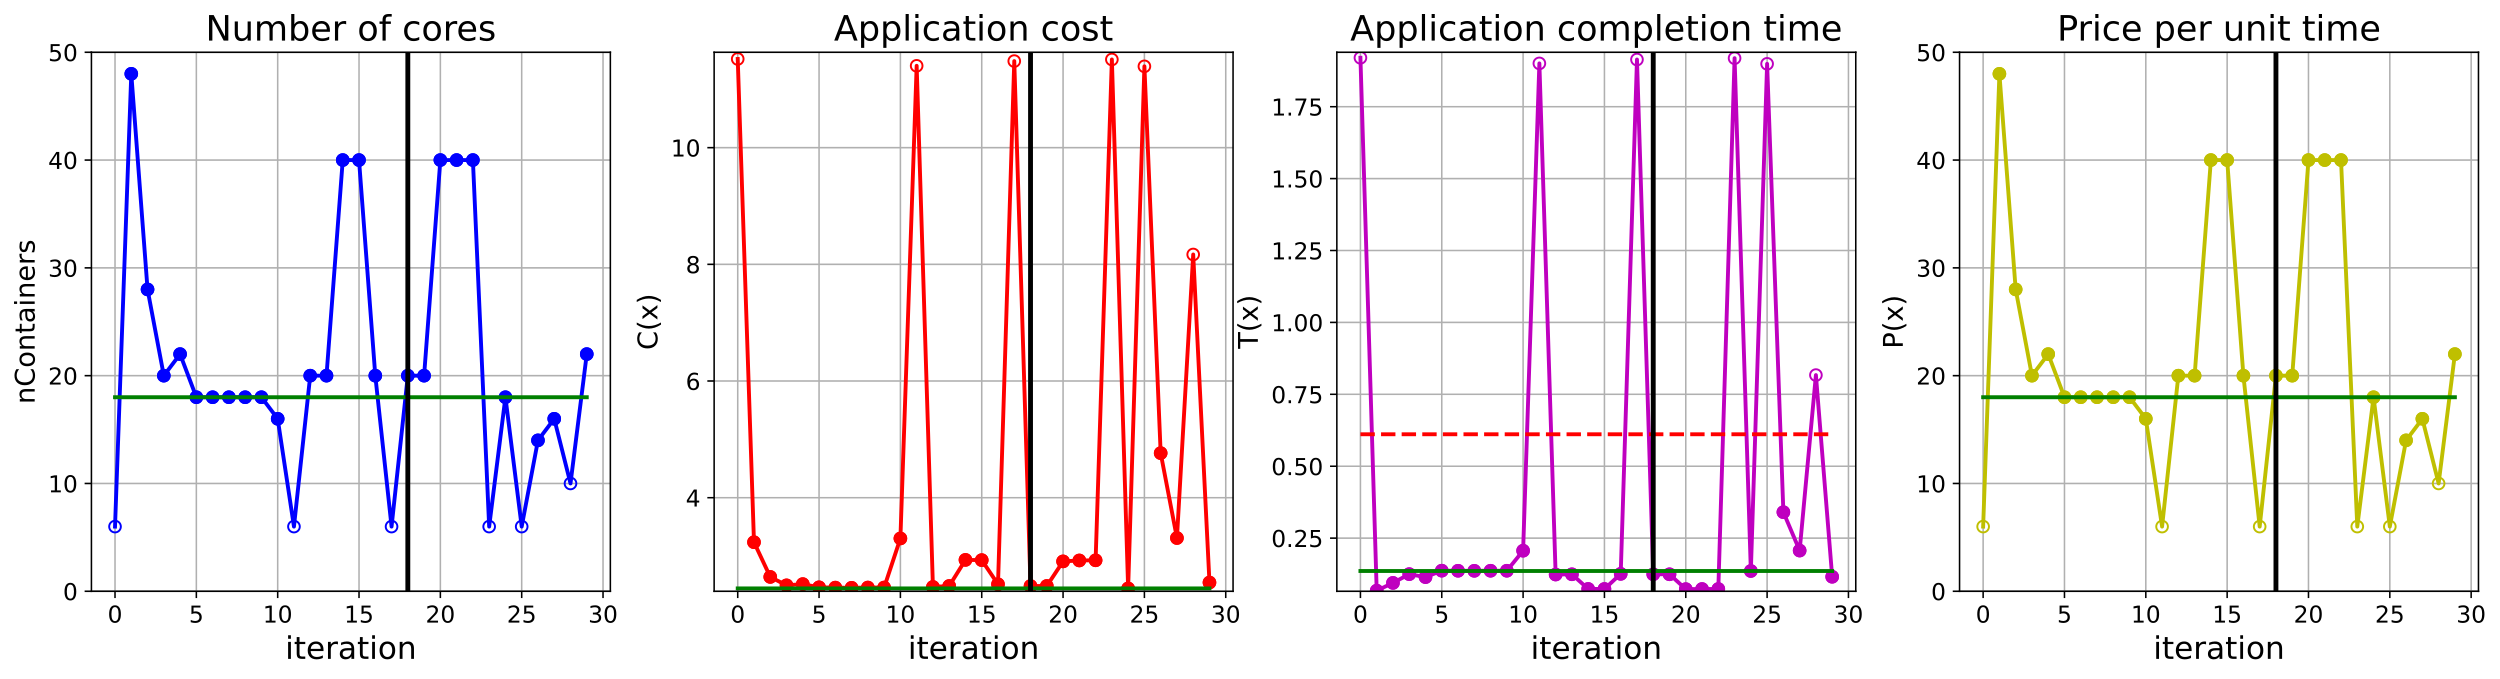 <?xml version="1.0" encoding="utf-8" standalone="no"?>
<!DOCTYPE svg PUBLIC "-//W3C//DTD SVG 1.1//EN"
  "http://www.w3.org/Graphics/SVG/1.1/DTD/svg11.dtd">
<!-- Created with matplotlib (https://matplotlib.org/) -->
<svg height="349.376pt" version="1.1" viewBox="0 0 1285.69 349.376" width="1285.69pt" xmlns="http://www.w3.org/2000/svg" xmlns:xlink="http://www.w3.org/1999/xlink">
 <defs>
  <style type="text/css">
*{stroke-linecap:butt;stroke-linejoin:round;}
  </style>
 </defs>
 <g id="figure_1">
  <g id="patch_1">
   <path d="M 0 349.376 
L 1285.69 349.376 
L 1285.69 0 
L 0 0 
z
" style="fill:#ffffff;"/>
  </g>
  <g id="axes_1">
   <g id="patch_2">
    <path d="M 47.019 304.077 
L 313.889 304.077 
L 313.889 26.877 
L 47.019 26.877 
z
" style="fill:#ffffff;"/>
   </g>
   <g id="matplotlib.axis_1">
    <g id="xtick_1">
     <g id="line2d_1">
      <path clip-path="url(#p8edf27c27b)" d="M 59.15 304.077 
L 59.15 26.877 
" style="fill:none;stroke:#b0b0b0;stroke-linecap:square;stroke-width:0.8;"/>
     </g>
     <g id="line2d_2">
      <defs>
       <path d="M 0 0 
L 0 3.5 
" id="mec9987827f" style="stroke:#000000;stroke-width:0.8;"/>
      </defs>
      <g>
       <use style="stroke:#000000;stroke-width:0.8;" x="59.15" xlink:href="#mec9987827f" y="304.077"/>
      </g>
     </g>
     <g id="text_1">
      <!-- 0 -->
      <defs>
       <path d="M 31.781 66.406 
Q 24.172 66.406 20.328 58.906 
Q 16.5 51.422 16.5 36.375 
Q 16.5 21.391 20.328 13.891 
Q 24.172 6.391 31.781 6.391 
Q 39.453 6.391 43.281 13.891 
Q 47.125 21.391 47.125 36.375 
Q 47.125 51.422 43.281 58.906 
Q 39.453 66.406 31.781 66.406 
z
M 31.781 74.219 
Q 44.047 74.219 50.516 64.516 
Q 56.984 54.828 56.984 36.375 
Q 56.984 17.969 50.516 8.266 
Q 44.047 -1.422 31.781 -1.422 
Q 19.531 -1.422 13.062 8.266 
Q 6.594 17.969 6.594 36.375 
Q 6.594 54.828 13.062 64.516 
Q 19.531 74.219 31.781 74.219 
z
" id="DejaVuSans-48"/>
      </defs>
      <g transform="translate(55.332 320.195)scale(0.12 -0.12)">
       <use xlink:href="#DejaVuSans-48"/>
      </g>
     </g>
    </g>
    <g id="xtick_2">
     <g id="line2d_3">
      <path clip-path="url(#p8edf27c27b)" d="M 100.979 304.077 
L 100.979 26.877 
" style="fill:none;stroke:#b0b0b0;stroke-linecap:square;stroke-width:0.8;"/>
     </g>
     <g id="line2d_4">
      <g>
       <use style="stroke:#000000;stroke-width:0.8;" x="100.979" xlink:href="#mec9987827f" y="304.077"/>
      </g>
     </g>
     <g id="text_2">
      <!-- 5 -->
      <defs>
       <path d="M 10.797 72.906 
L 49.516 72.906 
L 49.516 64.594 
L 19.828 64.594 
L 19.828 46.734 
Q 21.969 47.469 24.109 47.828 
Q 26.266 48.188 28.422 48.188 
Q 40.625 48.188 47.75 41.5 
Q 54.891 34.812 54.891 23.391 
Q 54.891 11.625 47.562 5.094 
Q 40.234 -1.422 26.906 -1.422 
Q 22.312 -1.422 17.547 -0.641 
Q 12.797 0.141 7.719 1.703 
L 7.719 11.625 
Q 12.109 9.234 16.797 8.062 
Q 21.484 6.891 26.703 6.891 
Q 35.156 6.891 40.078 11.328 
Q 45.016 15.766 45.016 23.391 
Q 45.016 31 40.078 35.438 
Q 35.156 39.891 26.703 39.891 
Q 22.75 39.891 18.812 39.016 
Q 14.891 38.141 10.797 36.281 
z
" id="DejaVuSans-53"/>
      </defs>
      <g transform="translate(97.161 320.195)scale(0.12 -0.12)">
       <use xlink:href="#DejaVuSans-53"/>
      </g>
     </g>
    </g>
    <g id="xtick_3">
     <g id="line2d_5">
      <path clip-path="url(#p8edf27c27b)" d="M 142.808 304.077 
L 142.808 26.877 
" style="fill:none;stroke:#b0b0b0;stroke-linecap:square;stroke-width:0.8;"/>
     </g>
     <g id="line2d_6">
      <g>
       <use style="stroke:#000000;stroke-width:0.8;" x="142.808" xlink:href="#mec9987827f" y="304.077"/>
      </g>
     </g>
     <g id="text_3">
      <!-- 10 -->
      <defs>
       <path d="M 12.406 8.297 
L 28.516 8.297 
L 28.516 63.922 
L 10.984 60.406 
L 10.984 69.391 
L 28.422 72.906 
L 38.281 72.906 
L 38.281 8.297 
L 54.391 8.297 
L 54.391 0 
L 12.406 0 
z
" id="DejaVuSans-49"/>
      </defs>
      <g transform="translate(135.173 320.195)scale(0.12 -0.12)">
       <use xlink:href="#DejaVuSans-49"/>
       <use x="63.623" xlink:href="#DejaVuSans-48"/>
      </g>
     </g>
    </g>
    <g id="xtick_4">
     <g id="line2d_7">
      <path clip-path="url(#p8edf27c27b)" d="M 184.637 304.077 
L 184.637 26.877 
" style="fill:none;stroke:#b0b0b0;stroke-linecap:square;stroke-width:0.8;"/>
     </g>
     <g id="line2d_8">
      <g>
       <use style="stroke:#000000;stroke-width:0.8;" x="184.637" xlink:href="#mec9987827f" y="304.077"/>
      </g>
     </g>
     <g id="text_4">
      <!-- 15 -->
      <g transform="translate(177.002 320.195)scale(0.12 -0.12)">
       <use xlink:href="#DejaVuSans-49"/>
       <use x="63.623" xlink:href="#DejaVuSans-53"/>
      </g>
     </g>
    </g>
    <g id="xtick_5">
     <g id="line2d_9">
      <path clip-path="url(#p8edf27c27b)" d="M 226.466 304.077 
L 226.466 26.877 
" style="fill:none;stroke:#b0b0b0;stroke-linecap:square;stroke-width:0.8;"/>
     </g>
     <g id="line2d_10">
      <g>
       <use style="stroke:#000000;stroke-width:0.8;" x="226.466" xlink:href="#mec9987827f" y="304.077"/>
      </g>
     </g>
     <g id="text_5">
      <!-- 20 -->
      <defs>
       <path d="M 19.188 8.297 
L 53.609 8.297 
L 53.609 0 
L 7.328 0 
L 7.328 8.297 
Q 12.938 14.109 22.625 23.891 
Q 32.328 33.688 34.812 36.531 
Q 39.547 41.844 41.422 45.531 
Q 43.312 49.219 43.312 52.781 
Q 43.312 58.594 39.234 62.25 
Q 35.156 65.922 28.609 65.922 
Q 23.969 65.922 18.812 64.312 
Q 13.672 62.703 7.812 59.422 
L 7.812 69.391 
Q 13.766 71.781 18.938 73 
Q 24.125 74.219 28.422 74.219 
Q 39.75 74.219 46.484 68.547 
Q 53.219 62.891 53.219 53.422 
Q 53.219 48.922 51.531 44.891 
Q 49.859 40.875 45.406 35.406 
Q 44.188 33.984 37.641 27.219 
Q 31.109 20.453 19.188 8.297 
z
" id="DejaVuSans-50"/>
      </defs>
      <g transform="translate(218.831 320.195)scale(0.12 -0.12)">
       <use xlink:href="#DejaVuSans-50"/>
       <use x="63.623" xlink:href="#DejaVuSans-48"/>
      </g>
     </g>
    </g>
    <g id="xtick_6">
     <g id="line2d_11">
      <path clip-path="url(#p8edf27c27b)" d="M 268.295 304.077 
L 268.295 26.877 
" style="fill:none;stroke:#b0b0b0;stroke-linecap:square;stroke-width:0.8;"/>
     </g>
     <g id="line2d_12">
      <g>
       <use style="stroke:#000000;stroke-width:0.8;" x="268.295" xlink:href="#mec9987827f" y="304.077"/>
      </g>
     </g>
     <g id="text_6">
      <!-- 25 -->
      <g transform="translate(260.66 320.195)scale(0.12 -0.12)">
       <use xlink:href="#DejaVuSans-50"/>
       <use x="63.623" xlink:href="#DejaVuSans-53"/>
      </g>
     </g>
    </g>
    <g id="xtick_7">
     <g id="line2d_13">
      <path clip-path="url(#p8edf27c27b)" d="M 310.124 304.077 
L 310.124 26.877 
" style="fill:none;stroke:#b0b0b0;stroke-linecap:square;stroke-width:0.8;"/>
     </g>
     <g id="line2d_14">
      <g>
       <use style="stroke:#000000;stroke-width:0.8;" x="310.124" xlink:href="#mec9987827f" y="304.077"/>
      </g>
     </g>
     <g id="text_7">
      <!-- 30 -->
      <defs>
       <path d="M 40.578 39.312 
Q 47.656 37.797 51.625 33 
Q 55.609 28.219 55.609 21.188 
Q 55.609 10.406 48.188 4.484 
Q 40.766 -1.422 27.094 -1.422 
Q 22.516 -1.422 17.656 -0.516 
Q 12.797 0.391 7.625 2.203 
L 7.625 11.719 
Q 11.719 9.328 16.594 8.109 
Q 21.484 6.891 26.812 6.891 
Q 36.078 6.891 40.938 10.547 
Q 45.797 14.203 45.797 21.188 
Q 45.797 27.641 41.281 31.266 
Q 36.766 34.906 28.719 34.906 
L 20.219 34.906 
L 20.219 43.016 
L 29.109 43.016 
Q 36.375 43.016 40.234 45.922 
Q 44.094 48.828 44.094 54.297 
Q 44.094 59.906 40.109 62.906 
Q 36.141 65.922 28.719 65.922 
Q 24.656 65.922 20.016 65.031 
Q 15.375 64.156 9.812 62.312 
L 9.812 71.094 
Q 15.438 72.656 20.344 73.438 
Q 25.25 74.219 29.594 74.219 
Q 40.828 74.219 47.359 69.109 
Q 53.906 64.016 53.906 55.328 
Q 53.906 49.266 50.438 45.094 
Q 46.969 40.922 40.578 39.312 
z
" id="DejaVuSans-51"/>
      </defs>
      <g transform="translate(302.489 320.195)scale(0.12 -0.12)">
       <use xlink:href="#DejaVuSans-51"/>
       <use x="63.623" xlink:href="#DejaVuSans-48"/>
      </g>
     </g>
    </g>
    <g id="text_8">
     <!-- iteration -->
     <defs>
      <path d="M 9.422 54.688 
L 18.406 54.688 
L 18.406 0 
L 9.422 0 
z
M 9.422 75.984 
L 18.406 75.984 
L 18.406 64.594 
L 9.422 64.594 
z
" id="DejaVuSans-105"/>
      <path d="M 18.312 70.219 
L 18.312 54.688 
L 36.812 54.688 
L 36.812 47.703 
L 18.312 47.703 
L 18.312 18.016 
Q 18.312 11.328 20.141 9.422 
Q 21.969 7.516 27.594 7.516 
L 36.812 7.516 
L 36.812 0 
L 27.594 0 
Q 17.188 0 13.234 3.875 
Q 9.281 7.766 9.281 18.016 
L 9.281 47.703 
L 2.688 47.703 
L 2.688 54.688 
L 9.281 54.688 
L 9.281 70.219 
z
" id="DejaVuSans-116"/>
      <path d="M 56.203 29.594 
L 56.203 25.203 
L 14.891 25.203 
Q 15.484 15.922 20.484 11.062 
Q 25.484 6.203 34.422 6.203 
Q 39.594 6.203 44.453 7.469 
Q 49.312 8.734 54.109 11.281 
L 54.109 2.781 
Q 49.266 0.734 44.188 -0.344 
Q 39.109 -1.422 33.891 -1.422 
Q 20.797 -1.422 13.156 6.188 
Q 5.516 13.812 5.516 26.812 
Q 5.516 40.234 12.766 48.109 
Q 20.016 56 32.328 56 
Q 43.359 56 49.781 48.891 
Q 56.203 41.797 56.203 29.594 
z
M 47.219 32.234 
Q 47.125 39.594 43.094 43.984 
Q 39.062 48.391 32.422 48.391 
Q 24.906 48.391 20.391 44.141 
Q 15.875 39.891 15.188 32.172 
z
" id="DejaVuSans-101"/>
      <path d="M 41.109 46.297 
Q 39.594 47.172 37.812 47.578 
Q 36.031 48 33.891 48 
Q 26.266 48 22.188 43.047 
Q 18.109 38.094 18.109 28.812 
L 18.109 0 
L 9.078 0 
L 9.078 54.688 
L 18.109 54.688 
L 18.109 46.188 
Q 20.953 51.172 25.484 53.578 
Q 30.031 56 36.531 56 
Q 37.453 56 38.578 55.875 
Q 39.703 55.766 41.062 55.516 
z
" id="DejaVuSans-114"/>
      <path d="M 34.281 27.484 
Q 23.391 27.484 19.188 25 
Q 14.984 22.516 14.984 16.5 
Q 14.984 11.719 18.141 8.906 
Q 21.297 6.109 26.703 6.109 
Q 34.188 6.109 38.703 11.406 
Q 43.219 16.703 43.219 25.484 
L 43.219 27.484 
z
M 52.203 31.203 
L 52.203 0 
L 43.219 0 
L 43.219 8.297 
Q 40.141 3.328 35.547 0.953 
Q 30.953 -1.422 24.312 -1.422 
Q 15.922 -1.422 10.953 3.297 
Q 6 8.016 6 15.922 
Q 6 25.141 12.172 29.828 
Q 18.359 34.516 30.609 34.516 
L 43.219 34.516 
L 43.219 35.406 
Q 43.219 41.609 39.141 45 
Q 35.062 48.391 27.688 48.391 
Q 23 48.391 18.547 47.266 
Q 14.109 46.141 10.016 43.891 
L 10.016 52.203 
Q 14.938 54.109 19.578 55.047 
Q 24.219 56 28.609 56 
Q 40.484 56 46.344 49.844 
Q 52.203 43.703 52.203 31.203 
z
" id="DejaVuSans-97"/>
      <path d="M 30.609 48.391 
Q 23.391 48.391 19.188 42.75 
Q 14.984 37.109 14.984 27.297 
Q 14.984 17.484 19.156 11.844 
Q 23.344 6.203 30.609 6.203 
Q 37.797 6.203 41.984 11.859 
Q 46.188 17.531 46.188 27.297 
Q 46.188 37.016 41.984 42.703 
Q 37.797 48.391 30.609 48.391 
z
M 30.609 56 
Q 42.328 56 49.016 48.375 
Q 55.719 40.766 55.719 27.297 
Q 55.719 13.875 49.016 6.219 
Q 42.328 -1.422 30.609 -1.422 
Q 18.844 -1.422 12.172 6.219 
Q 5.516 13.875 5.516 27.297 
Q 5.516 40.766 12.172 48.375 
Q 18.844 56 30.609 56 
z
" id="DejaVuSans-111"/>
      <path d="M 54.891 33.016 
L 54.891 0 
L 45.906 0 
L 45.906 32.719 
Q 45.906 40.484 42.875 44.328 
Q 39.844 48.188 33.797 48.188 
Q 26.516 48.188 22.312 43.547 
Q 18.109 38.922 18.109 30.906 
L 18.109 0 
L 9.078 0 
L 9.078 54.688 
L 18.109 54.688 
L 18.109 46.188 
Q 21.344 51.125 25.703 53.562 
Q 30.078 56 35.797 56 
Q 45.219 56 50.047 50.172 
Q 54.891 44.344 54.891 33.016 
z
" id="DejaVuSans-110"/>
     </defs>
     <g transform="translate(146.658 338.848)scale(0.16 -0.16)">
      <use xlink:href="#DejaVuSans-105"/>
      <use x="27.783" xlink:href="#DejaVuSans-116"/>
      <use x="66.992" xlink:href="#DejaVuSans-101"/>
      <use x="128.516" xlink:href="#DejaVuSans-114"/>
      <use x="169.629" xlink:href="#DejaVuSans-97"/>
      <use x="230.908" xlink:href="#DejaVuSans-116"/>
      <use x="270.117" xlink:href="#DejaVuSans-105"/>
      <use x="297.9" xlink:href="#DejaVuSans-111"/>
      <use x="359.082" xlink:href="#DejaVuSans-110"/>
     </g>
    </g>
   </g>
   <g id="matplotlib.axis_2">
    <g id="ytick_1">
     <g id="line2d_15">
      <path clip-path="url(#p8edf27c27b)" d="M 47.019 304.077 
L 313.889 304.077 
" style="fill:none;stroke:#b0b0b0;stroke-linecap:square;stroke-width:0.8;"/>
     </g>
     <g id="line2d_16">
      <defs>
       <path d="M 0 0 
L -3.5 0 
" id="m7857d38b7e" style="stroke:#000000;stroke-width:0.8;"/>
      </defs>
      <g>
       <use style="stroke:#000000;stroke-width:0.8;" x="47.019" xlink:href="#m7857d38b7e" y="304.077"/>
      </g>
     </g>
     <g id="text_9">
      <!-- 0 -->
      <g transform="translate(32.384 308.636)scale(0.12 -0.12)">
       <use xlink:href="#DejaVuSans-48"/>
      </g>
     </g>
    </g>
    <g id="ytick_2">
     <g id="line2d_17">
      <path clip-path="url(#p8edf27c27b)" d="M 47.019 248.637 
L 313.889 248.637 
" style="fill:none;stroke:#b0b0b0;stroke-linecap:square;stroke-width:0.8;"/>
     </g>
     <g id="line2d_18">
      <g>
       <use style="stroke:#000000;stroke-width:0.8;" x="47.019" xlink:href="#m7857d38b7e" y="248.637"/>
      </g>
     </g>
     <g id="text_10">
      <!-- 10 -->
      <g transform="translate(24.749 253.196)scale(0.12 -0.12)">
       <use xlink:href="#DejaVuSans-49"/>
       <use x="63.623" xlink:href="#DejaVuSans-48"/>
      </g>
     </g>
    </g>
    <g id="ytick_3">
     <g id="line2d_19">
      <path clip-path="url(#p8edf27c27b)" d="M 47.019 193.197 
L 313.889 193.197 
" style="fill:none;stroke:#b0b0b0;stroke-linecap:square;stroke-width:0.8;"/>
     </g>
     <g id="line2d_20">
      <g>
       <use style="stroke:#000000;stroke-width:0.8;" x="47.019" xlink:href="#m7857d38b7e" y="193.197"/>
      </g>
     </g>
     <g id="text_11">
      <!-- 20 -->
      <g transform="translate(24.749 197.756)scale(0.12 -0.12)">
       <use xlink:href="#DejaVuSans-50"/>
       <use x="63.623" xlink:href="#DejaVuSans-48"/>
      </g>
     </g>
    </g>
    <g id="ytick_4">
     <g id="line2d_21">
      <path clip-path="url(#p8edf27c27b)" d="M 47.019 137.757 
L 313.889 137.757 
" style="fill:none;stroke:#b0b0b0;stroke-linecap:square;stroke-width:0.8;"/>
     </g>
     <g id="line2d_22">
      <g>
       <use style="stroke:#000000;stroke-width:0.8;" x="47.019" xlink:href="#m7857d38b7e" y="137.757"/>
      </g>
     </g>
     <g id="text_12">
      <!-- 30 -->
      <g transform="translate(24.749 142.316)scale(0.12 -0.12)">
       <use xlink:href="#DejaVuSans-51"/>
       <use x="63.623" xlink:href="#DejaVuSans-48"/>
      </g>
     </g>
    </g>
    <g id="ytick_5">
     <g id="line2d_23">
      <path clip-path="url(#p8edf27c27b)" d="M 47.019 82.317 
L 313.889 82.317 
" style="fill:none;stroke:#b0b0b0;stroke-linecap:square;stroke-width:0.8;"/>
     </g>
     <g id="line2d_24">
      <g>
       <use style="stroke:#000000;stroke-width:0.8;" x="47.019" xlink:href="#m7857d38b7e" y="82.317"/>
      </g>
     </g>
     <g id="text_13">
      <!-- 40 -->
      <defs>
       <path d="M 37.797 64.312 
L 12.891 25.391 
L 37.797 25.391 
z
M 35.203 72.906 
L 47.609 72.906 
L 47.609 25.391 
L 58.016 25.391 
L 58.016 17.188 
L 47.609 17.188 
L 47.609 0 
L 37.797 0 
L 37.797 17.188 
L 4.891 17.188 
L 4.891 26.703 
z
" id="DejaVuSans-52"/>
      </defs>
      <g transform="translate(24.749 86.876)scale(0.12 -0.12)">
       <use xlink:href="#DejaVuSans-52"/>
       <use x="63.623" xlink:href="#DejaVuSans-48"/>
      </g>
     </g>
    </g>
    <g id="ytick_6">
     <g id="line2d_25">
      <path clip-path="url(#p8edf27c27b)" d="M 47.019 26.877 
L 313.889 26.877 
" style="fill:none;stroke:#b0b0b0;stroke-linecap:square;stroke-width:0.8;"/>
     </g>
     <g id="line2d_26">
      <g>
       <use style="stroke:#000000;stroke-width:0.8;" x="47.019" xlink:href="#m7857d38b7e" y="26.877"/>
      </g>
     </g>
     <g id="text_14">
      <!-- 50 -->
      <g transform="translate(24.749 31.436)scale(0.12 -0.12)">
       <use xlink:href="#DejaVuSans-53"/>
       <use x="63.623" xlink:href="#DejaVuSans-48"/>
      </g>
     </g>
    </g>
    <g id="text_15">
     <!-- nContainers -->
     <defs>
      <path d="M 64.406 67.281 
L 64.406 56.891 
Q 59.422 61.531 53.781 63.812 
Q 48.141 66.109 41.797 66.109 
Q 29.297 66.109 22.656 58.469 
Q 16.016 50.828 16.016 36.375 
Q 16.016 21.969 22.656 14.328 
Q 29.297 6.688 41.797 6.688 
Q 48.141 6.688 53.781 8.984 
Q 59.422 11.281 64.406 15.922 
L 64.406 5.609 
Q 59.234 2.094 53.438 0.328 
Q 47.656 -1.422 41.219 -1.422 
Q 24.656 -1.422 15.125 8.703 
Q 5.609 18.844 5.609 36.375 
Q 5.609 53.953 15.125 64.078 
Q 24.656 74.219 41.219 74.219 
Q 47.75 74.219 53.531 72.484 
Q 59.328 70.75 64.406 67.281 
z
" id="DejaVuSans-67"/>
      <path d="M 44.281 53.078 
L 44.281 44.578 
Q 40.484 46.531 36.375 47.5 
Q 32.281 48.484 27.875 48.484 
Q 21.188 48.484 17.844 46.438 
Q 14.5 44.391 14.5 40.281 
Q 14.5 37.156 16.891 35.375 
Q 19.281 33.594 26.516 31.984 
L 29.594 31.297 
Q 39.156 29.25 43.188 25.516 
Q 47.219 21.781 47.219 15.094 
Q 47.219 7.469 41.188 3.016 
Q 35.156 -1.422 24.609 -1.422 
Q 20.219 -1.422 15.453 -0.562 
Q 10.688 0.297 5.422 2 
L 5.422 11.281 
Q 10.406 8.688 15.234 7.391 
Q 20.062 6.109 24.812 6.109 
Q 31.156 6.109 34.562 8.281 
Q 37.984 10.453 37.984 14.406 
Q 37.984 18.062 35.516 20.016 
Q 33.062 21.969 24.703 23.781 
L 21.578 24.516 
Q 13.234 26.266 9.516 29.906 
Q 5.812 33.547 5.812 39.891 
Q 5.812 47.609 11.281 51.797 
Q 16.75 56 26.812 56 
Q 31.781 56 36.172 55.266 
Q 40.578 54.547 44.281 53.078 
z
" id="DejaVuSans-115"/>
     </defs>
     <g transform="translate(17.838 207.767)rotate(-90)scale(0.14 -0.14)">
      <use xlink:href="#DejaVuSans-110"/>
      <use x="63.379" xlink:href="#DejaVuSans-67"/>
      <use x="133.203" xlink:href="#DejaVuSans-111"/>
      <use x="194.385" xlink:href="#DejaVuSans-110"/>
      <use x="257.764" xlink:href="#DejaVuSans-116"/>
      <use x="296.973" xlink:href="#DejaVuSans-97"/>
      <use x="358.252" xlink:href="#DejaVuSans-105"/>
      <use x="386.035" xlink:href="#DejaVuSans-110"/>
      <use x="449.414" xlink:href="#DejaVuSans-101"/>
      <use x="510.938" xlink:href="#DejaVuSans-114"/>
      <use x="552.051" xlink:href="#DejaVuSans-115"/>
     </g>
    </g>
   </g>
   <g id="line2d_27">
    <path clip-path="url(#p8edf27c27b)" d="M 59.15 270.813 
L 67.516 37.965 
L 75.881 148.845 
L 84.247 193.197 
L 92.613 182.109 
L 100.979 204.285 
L 109.345 204.285 
L 117.711 204.285 
L 126.076 204.285 
L 134.442 204.285 
L 142.808 215.373 
L 151.174 270.813 
L 159.54 193.197 
L 167.905 193.197 
L 176.271 82.317 
L 184.637 82.317 
L 193.003 193.197 
L 201.369 270.813 
L 209.735 193.197 
L 218.1 193.197 
L 226.466 82.317 
L 234.832 82.317 
L 243.198 82.317 
L 251.564 270.813 
L 259.929 204.285 
L 268.295 270.813 
L 276.661 226.461 
L 285.027 215.373 
L 293.393 248.637 
L 301.759 182.109 
" style="fill:none;stroke:#0000ff;stroke-linecap:square;stroke-width:2;"/>
    <defs>
     <path d="M 0 3 
C 0.796 3 1.559 2.684 2.121 2.121 
C 2.684 1.559 3 0.796 3 0 
C 3 -0.796 2.684 -1.559 2.121 -2.121 
C 1.559 -2.684 0.796 -3 0 -3 
C -0.796 -3 -1.559 -2.684 -2.121 -2.121 
C -2.684 -1.559 -3 -0.796 -3 0 
C -3 0.796 -2.684 1.559 -2.121 2.121 
C -1.559 2.684 -0.796 3 0 3 
z
" id="m68b1dc371f" style="stroke:#0000ff;"/>
    </defs>
    <g clip-path="url(#p8edf27c27b)">
     <use style="fill-opacity:0;stroke:#0000ff;" x="59.15" xlink:href="#m68b1dc371f" y="270.813"/>
     <use style="fill-opacity:0;stroke:#0000ff;" x="67.516" xlink:href="#m68b1dc371f" y="37.965"/>
     <use style="fill-opacity:0;stroke:#0000ff;" x="75.881" xlink:href="#m68b1dc371f" y="148.845"/>
     <use style="fill-opacity:0;stroke:#0000ff;" x="84.247" xlink:href="#m68b1dc371f" y="193.197"/>
     <use style="fill-opacity:0;stroke:#0000ff;" x="92.613" xlink:href="#m68b1dc371f" y="182.109"/>
     <use style="fill-opacity:0;stroke:#0000ff;" x="100.979" xlink:href="#m68b1dc371f" y="204.285"/>
     <use style="fill-opacity:0;stroke:#0000ff;" x="109.345" xlink:href="#m68b1dc371f" y="204.285"/>
     <use style="fill-opacity:0;stroke:#0000ff;" x="117.711" xlink:href="#m68b1dc371f" y="204.285"/>
     <use style="fill-opacity:0;stroke:#0000ff;" x="126.076" xlink:href="#m68b1dc371f" y="204.285"/>
     <use style="fill-opacity:0;stroke:#0000ff;" x="134.442" xlink:href="#m68b1dc371f" y="204.285"/>
     <use style="fill-opacity:0;stroke:#0000ff;" x="142.808" xlink:href="#m68b1dc371f" y="215.373"/>
     <use style="fill-opacity:0;stroke:#0000ff;" x="151.174" xlink:href="#m68b1dc371f" y="270.813"/>
     <use style="fill-opacity:0;stroke:#0000ff;" x="159.54" xlink:href="#m68b1dc371f" y="193.197"/>
     <use style="fill-opacity:0;stroke:#0000ff;" x="167.905" xlink:href="#m68b1dc371f" y="193.197"/>
     <use style="fill-opacity:0;stroke:#0000ff;" x="176.271" xlink:href="#m68b1dc371f" y="82.317"/>
     <use style="fill-opacity:0;stroke:#0000ff;" x="184.637" xlink:href="#m68b1dc371f" y="82.317"/>
     <use style="fill-opacity:0;stroke:#0000ff;" x="193.003" xlink:href="#m68b1dc371f" y="193.197"/>
     <use style="fill-opacity:0;stroke:#0000ff;" x="201.369" xlink:href="#m68b1dc371f" y="270.813"/>
     <use style="fill-opacity:0;stroke:#0000ff;" x="209.735" xlink:href="#m68b1dc371f" y="193.197"/>
     <use style="fill-opacity:0;stroke:#0000ff;" x="218.1" xlink:href="#m68b1dc371f" y="193.197"/>
     <use style="fill-opacity:0;stroke:#0000ff;" x="226.466" xlink:href="#m68b1dc371f" y="82.317"/>
     <use style="fill-opacity:0;stroke:#0000ff;" x="234.832" xlink:href="#m68b1dc371f" y="82.317"/>
     <use style="fill-opacity:0;stroke:#0000ff;" x="243.198" xlink:href="#m68b1dc371f" y="82.317"/>
     <use style="fill-opacity:0;stroke:#0000ff;" x="251.564" xlink:href="#m68b1dc371f" y="270.813"/>
     <use style="fill-opacity:0;stroke:#0000ff;" x="259.929" xlink:href="#m68b1dc371f" y="204.285"/>
     <use style="fill-opacity:0;stroke:#0000ff;" x="268.295" xlink:href="#m68b1dc371f" y="270.813"/>
     <use style="fill-opacity:0;stroke:#0000ff;" x="276.661" xlink:href="#m68b1dc371f" y="226.461"/>
     <use style="fill-opacity:0;stroke:#0000ff;" x="285.027" xlink:href="#m68b1dc371f" y="215.373"/>
     <use style="fill-opacity:0;stroke:#0000ff;" x="293.393" xlink:href="#m68b1dc371f" y="248.637"/>
     <use style="fill-opacity:0;stroke:#0000ff;" x="301.759" xlink:href="#m68b1dc371f" y="182.109"/>
    </g>
   </g>
   <g id="line2d_28">
    <defs>
     <path d="M 0 3 
C 0.796 3 1.559 2.684 2.121 2.121 
C 2.684 1.559 3 0.796 3 0 
C 3 -0.796 2.684 -1.559 2.121 -2.121 
C 1.559 -2.684 0.796 -3 0 -3 
C -0.796 -3 -1.559 -2.684 -2.121 -2.121 
C -2.684 -1.559 -3 -0.796 -3 0 
C -3 0.796 -2.684 1.559 -2.121 2.121 
C -1.559 2.684 -0.796 3 0 3 
z
" id="medaf3cc102" style="stroke:#0000ff;"/>
    </defs>
    <g clip-path="url(#p8edf27c27b)">
     <use style="fill:#0000ff;stroke:#0000ff;" x="67.516" xlink:href="#medaf3cc102" y="37.965"/>
    </g>
   </g>
   <g id="line2d_29">
    <g clip-path="url(#p8edf27c27b)">
     <use style="fill:#0000ff;stroke:#0000ff;" x="75.881" xlink:href="#medaf3cc102" y="148.845"/>
    </g>
   </g>
   <g id="line2d_30">
    <g clip-path="url(#p8edf27c27b)">
     <use style="fill:#0000ff;stroke:#0000ff;" x="84.247" xlink:href="#medaf3cc102" y="193.197"/>
    </g>
   </g>
   <g id="line2d_31">
    <g clip-path="url(#p8edf27c27b)">
     <use style="fill:#0000ff;stroke:#0000ff;" x="92.613" xlink:href="#medaf3cc102" y="182.109"/>
    </g>
   </g>
   <g id="line2d_32">
    <g clip-path="url(#p8edf27c27b)">
     <use style="fill:#0000ff;stroke:#0000ff;" x="100.979" xlink:href="#medaf3cc102" y="204.285"/>
    </g>
   </g>
   <g id="line2d_33">
    <g clip-path="url(#p8edf27c27b)">
     <use style="fill:#0000ff;stroke:#0000ff;" x="109.345" xlink:href="#medaf3cc102" y="204.285"/>
    </g>
   </g>
   <g id="line2d_34">
    <g clip-path="url(#p8edf27c27b)">
     <use style="fill:#0000ff;stroke:#0000ff;" x="117.711" xlink:href="#medaf3cc102" y="204.285"/>
    </g>
   </g>
   <g id="line2d_35">
    <g clip-path="url(#p8edf27c27b)">
     <use style="fill:#0000ff;stroke:#0000ff;" x="126.076" xlink:href="#medaf3cc102" y="204.285"/>
    </g>
   </g>
   <g id="line2d_36">
    <g clip-path="url(#p8edf27c27b)">
     <use style="fill:#0000ff;stroke:#0000ff;" x="134.442" xlink:href="#medaf3cc102" y="204.285"/>
    </g>
   </g>
   <g id="line2d_37">
    <g clip-path="url(#p8edf27c27b)">
     <use style="fill:#0000ff;stroke:#0000ff;" x="142.808" xlink:href="#medaf3cc102" y="215.373"/>
    </g>
   </g>
   <g id="line2d_38">
    <g clip-path="url(#p8edf27c27b)">
     <use style="fill:#0000ff;stroke:#0000ff;" x="159.54" xlink:href="#medaf3cc102" y="193.197"/>
    </g>
   </g>
   <g id="line2d_39">
    <g clip-path="url(#p8edf27c27b)">
     <use style="fill:#0000ff;stroke:#0000ff;" x="167.905" xlink:href="#medaf3cc102" y="193.197"/>
    </g>
   </g>
   <g id="line2d_40">
    <g clip-path="url(#p8edf27c27b)">
     <use style="fill:#0000ff;stroke:#0000ff;" x="176.271" xlink:href="#medaf3cc102" y="82.317"/>
    </g>
   </g>
   <g id="line2d_41">
    <g clip-path="url(#p8edf27c27b)">
     <use style="fill:#0000ff;stroke:#0000ff;" x="184.637" xlink:href="#medaf3cc102" y="82.317"/>
    </g>
   </g>
   <g id="line2d_42">
    <g clip-path="url(#p8edf27c27b)">
     <use style="fill:#0000ff;stroke:#0000ff;" x="193.003" xlink:href="#medaf3cc102" y="193.197"/>
    </g>
   </g>
   <g id="line2d_43">
    <g clip-path="url(#p8edf27c27b)">
     <use style="fill:#0000ff;stroke:#0000ff;" x="209.735" xlink:href="#medaf3cc102" y="193.197"/>
    </g>
   </g>
   <g id="line2d_44">
    <g clip-path="url(#p8edf27c27b)">
     <use style="fill:#0000ff;stroke:#0000ff;" x="218.1" xlink:href="#medaf3cc102" y="193.197"/>
    </g>
   </g>
   <g id="line2d_45">
    <g clip-path="url(#p8edf27c27b)">
     <use style="fill:#0000ff;stroke:#0000ff;" x="226.466" xlink:href="#medaf3cc102" y="82.317"/>
    </g>
   </g>
   <g id="line2d_46">
    <g clip-path="url(#p8edf27c27b)">
     <use style="fill:#0000ff;stroke:#0000ff;" x="234.832" xlink:href="#medaf3cc102" y="82.317"/>
    </g>
   </g>
   <g id="line2d_47">
    <g clip-path="url(#p8edf27c27b)">
     <use style="fill:#0000ff;stroke:#0000ff;" x="243.198" xlink:href="#medaf3cc102" y="82.317"/>
    </g>
   </g>
   <g id="line2d_48">
    <g clip-path="url(#p8edf27c27b)">
     <use style="fill:#0000ff;stroke:#0000ff;" x="259.929" xlink:href="#medaf3cc102" y="204.285"/>
    </g>
   </g>
   <g id="line2d_49">
    <g clip-path="url(#p8edf27c27b)">
     <use style="fill:#0000ff;stroke:#0000ff;" x="276.661" xlink:href="#medaf3cc102" y="226.461"/>
    </g>
   </g>
   <g id="line2d_50">
    <g clip-path="url(#p8edf27c27b)">
     <use style="fill:#0000ff;stroke:#0000ff;" x="285.027" xlink:href="#medaf3cc102" y="215.373"/>
    </g>
   </g>
   <g id="line2d_51">
    <g clip-path="url(#p8edf27c27b)">
     <use style="fill:#0000ff;stroke:#0000ff;" x="301.759" xlink:href="#medaf3cc102" y="182.109"/>
    </g>
   </g>
   <g id="line2d_52">
    <path clip-path="url(#p8edf27c27b)" d="M 59.15 204.285 
L 67.516 204.285 
L 75.881 204.285 
L 84.247 204.285 
L 92.613 204.285 
L 100.979 204.285 
L 109.345 204.285 
L 117.711 204.285 
L 126.076 204.285 
L 134.442 204.285 
L 142.808 204.285 
L 151.174 204.285 
L 159.54 204.285 
L 167.905 204.285 
L 176.271 204.285 
L 184.637 204.285 
L 193.003 204.285 
L 201.369 204.285 
L 209.735 204.285 
L 218.1 204.285 
L 226.466 204.285 
L 234.832 204.285 
L 243.198 204.285 
L 251.564 204.285 
L 259.929 204.285 
L 268.295 204.285 
L 276.661 204.285 
L 285.027 204.285 
L 293.393 204.285 
L 301.759 204.285 
" style="fill:none;stroke:#008000;stroke-linecap:square;stroke-width:2;"/>
   </g>
   <g id="line2d_53">
    <path clip-path="url(#p8edf27c27b)" d="M 209.735 304.077 
L 209.735 26.877 
" style="fill:none;stroke:#000000;stroke-linecap:square;stroke-width:2.5;"/>
   </g>
   <g id="patch_3">
    <path d="M 47.019 304.077 
L 47.019 26.877 
" style="fill:none;stroke:#000000;stroke-linecap:square;stroke-linejoin:miter;stroke-width:0.8;"/>
   </g>
   <g id="patch_4">
    <path d="M 313.889 304.077 
L 313.889 26.877 
" style="fill:none;stroke:#000000;stroke-linecap:square;stroke-linejoin:miter;stroke-width:0.8;"/>
   </g>
   <g id="patch_5">
    <path d="M 47.019 304.077 
L 313.889 304.077 
" style="fill:none;stroke:#000000;stroke-linecap:square;stroke-linejoin:miter;stroke-width:0.8;"/>
   </g>
   <g id="patch_6">
    <path d="M 47.019 26.877 
L 313.889 26.877 
" style="fill:none;stroke:#000000;stroke-linecap:square;stroke-linejoin:miter;stroke-width:0.8;"/>
   </g>
   <g id="text_16">
    <!-- Number of cores -->
    <defs>
     <path d="M 9.812 72.906 
L 23.094 72.906 
L 55.422 11.922 
L 55.422 72.906 
L 64.984 72.906 
L 64.984 0 
L 51.703 0 
L 19.391 60.984 
L 19.391 0 
L 9.812 0 
z
" id="DejaVuSans-78"/>
     <path d="M 8.5 21.578 
L 8.5 54.688 
L 17.484 54.688 
L 17.484 21.922 
Q 17.484 14.156 20.5 10.266 
Q 23.531 6.391 29.594 6.391 
Q 36.859 6.391 41.078 11.031 
Q 45.312 15.672 45.312 23.688 
L 45.312 54.688 
L 54.297 54.688 
L 54.297 0 
L 45.312 0 
L 45.312 8.406 
Q 42.047 3.422 37.719 1 
Q 33.406 -1.422 27.688 -1.422 
Q 18.266 -1.422 13.375 4.438 
Q 8.5 10.297 8.5 21.578 
z
M 31.109 56 
z
" id="DejaVuSans-117"/>
     <path d="M 52 44.188 
Q 55.375 50.25 60.062 53.125 
Q 64.75 56 71.094 56 
Q 79.641 56 84.281 50.016 
Q 88.922 44.047 88.922 33.016 
L 88.922 0 
L 79.891 0 
L 79.891 32.719 
Q 79.891 40.578 77.094 44.375 
Q 74.312 48.188 68.609 48.188 
Q 61.625 48.188 57.562 43.547 
Q 53.516 38.922 53.516 30.906 
L 53.516 0 
L 44.484 0 
L 44.484 32.719 
Q 44.484 40.625 41.703 44.406 
Q 38.922 48.188 33.109 48.188 
Q 26.219 48.188 22.156 43.531 
Q 18.109 38.875 18.109 30.906 
L 18.109 0 
L 9.078 0 
L 9.078 54.688 
L 18.109 54.688 
L 18.109 46.188 
Q 21.188 51.219 25.484 53.609 
Q 29.781 56 35.688 56 
Q 41.656 56 45.828 52.969 
Q 50 49.953 52 44.188 
z
" id="DejaVuSans-109"/>
     <path d="M 48.688 27.297 
Q 48.688 37.203 44.609 42.844 
Q 40.531 48.484 33.406 48.484 
Q 26.266 48.484 22.188 42.844 
Q 18.109 37.203 18.109 27.297 
Q 18.109 17.391 22.188 11.75 
Q 26.266 6.109 33.406 6.109 
Q 40.531 6.109 44.609 11.75 
Q 48.688 17.391 48.688 27.297 
z
M 18.109 46.391 
Q 20.953 51.266 25.266 53.625 
Q 29.594 56 35.594 56 
Q 45.562 56 51.781 48.094 
Q 58.016 40.188 58.016 27.297 
Q 58.016 14.406 51.781 6.484 
Q 45.562 -1.422 35.594 -1.422 
Q 29.594 -1.422 25.266 0.953 
Q 20.953 3.328 18.109 8.203 
L 18.109 0 
L 9.078 0 
L 9.078 75.984 
L 18.109 75.984 
z
" id="DejaVuSans-98"/>
     <path id="DejaVuSans-32"/>
     <path d="M 37.109 75.984 
L 37.109 68.5 
L 28.516 68.5 
Q 23.688 68.5 21.797 66.547 
Q 19.922 64.594 19.922 59.516 
L 19.922 54.688 
L 34.719 54.688 
L 34.719 47.703 
L 19.922 47.703 
L 19.922 0 
L 10.891 0 
L 10.891 47.703 
L 2.297 47.703 
L 2.297 54.688 
L 10.891 54.688 
L 10.891 58.5 
Q 10.891 67.625 15.141 71.797 
Q 19.391 75.984 28.609 75.984 
z
" id="DejaVuSans-102"/>
     <path d="M 48.781 52.594 
L 48.781 44.188 
Q 44.969 46.297 41.141 47.344 
Q 37.312 48.391 33.406 48.391 
Q 24.656 48.391 19.812 42.844 
Q 14.984 37.312 14.984 27.297 
Q 14.984 17.281 19.812 11.734 
Q 24.656 6.203 33.406 6.203 
Q 37.312 6.203 41.141 7.25 
Q 44.969 8.297 48.781 10.406 
L 48.781 2.094 
Q 45.016 0.344 40.984 -0.531 
Q 36.969 -1.422 32.422 -1.422 
Q 20.062 -1.422 12.781 6.344 
Q 5.516 14.109 5.516 27.297 
Q 5.516 40.672 12.859 48.328 
Q 20.219 56 33.016 56 
Q 37.156 56 41.109 55.141 
Q 45.062 54.297 48.781 52.594 
z
" id="DejaVuSans-99"/>
    </defs>
    <g transform="translate(105.725 20.877)scale(0.18 -0.18)">
     <use xlink:href="#DejaVuSans-78"/>
     <use x="74.805" xlink:href="#DejaVuSans-117"/>
     <use x="138.184" xlink:href="#DejaVuSans-109"/>
     <use x="235.596" xlink:href="#DejaVuSans-98"/>
     <use x="299.072" xlink:href="#DejaVuSans-101"/>
     <use x="360.596" xlink:href="#DejaVuSans-114"/>
     <use x="401.709" xlink:href="#DejaVuSans-32"/>
     <use x="433.496" xlink:href="#DejaVuSans-111"/>
     <use x="494.678" xlink:href="#DejaVuSans-102"/>
     <use x="529.883" xlink:href="#DejaVuSans-32"/>
     <use x="561.67" xlink:href="#DejaVuSans-99"/>
     <use x="616.65" xlink:href="#DejaVuSans-111"/>
     <use x="677.832" xlink:href="#DejaVuSans-114"/>
     <use x="716.695" xlink:href="#DejaVuSans-101"/>
     <use x="778.219" xlink:href="#DejaVuSans-115"/>
    </g>
   </g>
  </g>
  <g id="axes_2">
   <g id="patch_7">
    <path d="M 367.263 304.077 
L 634.132 304.077 
L 634.132 26.877 
L 367.263 26.877 
z
" style="fill:#ffffff;"/>
   </g>
   <g id="matplotlib.axis_3">
    <g id="xtick_8">
     <g id="line2d_54">
      <path clip-path="url(#p37b50896e9)" d="M 379.393 304.077 
L 379.393 26.877 
" style="fill:none;stroke:#b0b0b0;stroke-linecap:square;stroke-width:0.8;"/>
     </g>
     <g id="line2d_55">
      <g>
       <use style="stroke:#000000;stroke-width:0.8;" x="379.393" xlink:href="#mec9987827f" y="304.077"/>
      </g>
     </g>
     <g id="text_17">
      <!-- 0 -->
      <g transform="translate(375.576 320.195)scale(0.12 -0.12)">
       <use xlink:href="#DejaVuSans-48"/>
      </g>
     </g>
    </g>
    <g id="xtick_9">
     <g id="line2d_56">
      <path clip-path="url(#p37b50896e9)" d="M 421.222 304.077 
L 421.222 26.877 
" style="fill:none;stroke:#b0b0b0;stroke-linecap:square;stroke-width:0.8;"/>
     </g>
     <g id="line2d_57">
      <g>
       <use style="stroke:#000000;stroke-width:0.8;" x="421.222" xlink:href="#mec9987827f" y="304.077"/>
      </g>
     </g>
     <g id="text_18">
      <!-- 5 -->
      <g transform="translate(417.405 320.195)scale(0.12 -0.12)">
       <use xlink:href="#DejaVuSans-53"/>
      </g>
     </g>
    </g>
    <g id="xtick_10">
     <g id="line2d_58">
      <path clip-path="url(#p37b50896e9)" d="M 463.051 304.077 
L 463.051 26.877 
" style="fill:none;stroke:#b0b0b0;stroke-linecap:square;stroke-width:0.8;"/>
     </g>
     <g id="line2d_59">
      <g>
       <use style="stroke:#000000;stroke-width:0.8;" x="463.051" xlink:href="#mec9987827f" y="304.077"/>
      </g>
     </g>
     <g id="text_19">
      <!-- 10 -->
      <g transform="translate(455.416 320.195)scale(0.12 -0.12)">
       <use xlink:href="#DejaVuSans-49"/>
       <use x="63.623" xlink:href="#DejaVuSans-48"/>
      </g>
     </g>
    </g>
    <g id="xtick_11">
     <g id="line2d_60">
      <path clip-path="url(#p37b50896e9)" d="M 504.881 304.077 
L 504.881 26.877 
" style="fill:none;stroke:#b0b0b0;stroke-linecap:square;stroke-width:0.8;"/>
     </g>
     <g id="line2d_61">
      <g>
       <use style="stroke:#000000;stroke-width:0.8;" x="504.881" xlink:href="#mec9987827f" y="304.077"/>
      </g>
     </g>
     <g id="text_20">
      <!-- 15 -->
      <g transform="translate(497.246 320.195)scale(0.12 -0.12)">
       <use xlink:href="#DejaVuSans-49"/>
       <use x="63.623" xlink:href="#DejaVuSans-53"/>
      </g>
     </g>
    </g>
    <g id="xtick_12">
     <g id="line2d_62">
      <path clip-path="url(#p37b50896e9)" d="M 546.71 304.077 
L 546.71 26.877 
" style="fill:none;stroke:#b0b0b0;stroke-linecap:square;stroke-width:0.8;"/>
     </g>
     <g id="line2d_63">
      <g>
       <use style="stroke:#000000;stroke-width:0.8;" x="546.71" xlink:href="#mec9987827f" y="304.077"/>
      </g>
     </g>
     <g id="text_21">
      <!-- 20 -->
      <g transform="translate(539.075 320.195)scale(0.12 -0.12)">
       <use xlink:href="#DejaVuSans-50"/>
       <use x="63.623" xlink:href="#DejaVuSans-48"/>
      </g>
     </g>
    </g>
    <g id="xtick_13">
     <g id="line2d_64">
      <path clip-path="url(#p37b50896e9)" d="M 588.539 304.077 
L 588.539 26.877 
" style="fill:none;stroke:#b0b0b0;stroke-linecap:square;stroke-width:0.8;"/>
     </g>
     <g id="line2d_65">
      <g>
       <use style="stroke:#000000;stroke-width:0.8;" x="588.539" xlink:href="#mec9987827f" y="304.077"/>
      </g>
     </g>
     <g id="text_22">
      <!-- 25 -->
      <g transform="translate(580.904 320.195)scale(0.12 -0.12)">
       <use xlink:href="#DejaVuSans-50"/>
       <use x="63.623" xlink:href="#DejaVuSans-53"/>
      </g>
     </g>
    </g>
    <g id="xtick_14">
     <g id="line2d_66">
      <path clip-path="url(#p37b50896e9)" d="M 630.368 304.077 
L 630.368 26.877 
" style="fill:none;stroke:#b0b0b0;stroke-linecap:square;stroke-width:0.8;"/>
     </g>
     <g id="line2d_67">
      <g>
       <use style="stroke:#000000;stroke-width:0.8;" x="630.368" xlink:href="#mec9987827f" y="304.077"/>
      </g>
     </g>
     <g id="text_23">
      <!-- 30 -->
      <g transform="translate(622.733 320.195)scale(0.12 -0.12)">
       <use xlink:href="#DejaVuSans-51"/>
       <use x="63.623" xlink:href="#DejaVuSans-48"/>
      </g>
     </g>
    </g>
    <g id="text_24">
     <!-- iteration -->
     <g transform="translate(466.901 338.848)scale(0.16 -0.16)">
      <use xlink:href="#DejaVuSans-105"/>
      <use x="27.783" xlink:href="#DejaVuSans-116"/>
      <use x="66.992" xlink:href="#DejaVuSans-101"/>
      <use x="128.516" xlink:href="#DejaVuSans-114"/>
      <use x="169.629" xlink:href="#DejaVuSans-97"/>
      <use x="230.908" xlink:href="#DejaVuSans-116"/>
      <use x="270.117" xlink:href="#DejaVuSans-105"/>
      <use x="297.9" xlink:href="#DejaVuSans-111"/>
      <use x="359.082" xlink:href="#DejaVuSans-110"/>
     </g>
    </g>
   </g>
   <g id="matplotlib.axis_4">
    <g id="ytick_7">
     <g id="line2d_68">
      <path clip-path="url(#p37b50896e9)" d="M 367.263 255.944 
L 634.132 255.944 
" style="fill:none;stroke:#b0b0b0;stroke-linecap:square;stroke-width:0.8;"/>
     </g>
     <g id="line2d_69">
      <g>
       <use style="stroke:#000000;stroke-width:0.8;" x="367.263" xlink:href="#m7857d38b7e" y="255.944"/>
      </g>
     </g>
     <g id="text_25">
      <!-- 4 -->
      <g transform="translate(352.628 260.503)scale(0.12 -0.12)">
       <use xlink:href="#DejaVuSans-52"/>
      </g>
     </g>
    </g>
    <g id="ytick_8">
     <g id="line2d_70">
      <path clip-path="url(#p37b50896e9)" d="M 367.263 195.942 
L 634.132 195.942 
" style="fill:none;stroke:#b0b0b0;stroke-linecap:square;stroke-width:0.8;"/>
     </g>
     <g id="line2d_71">
      <g>
       <use style="stroke:#000000;stroke-width:0.8;" x="367.263" xlink:href="#m7857d38b7e" y="195.942"/>
      </g>
     </g>
     <g id="text_26">
      <!-- 6 -->
      <defs>
       <path d="M 33.016 40.375 
Q 26.375 40.375 22.484 35.828 
Q 18.609 31.297 18.609 23.391 
Q 18.609 15.531 22.484 10.953 
Q 26.375 6.391 33.016 6.391 
Q 39.656 6.391 43.531 10.953 
Q 47.406 15.531 47.406 23.391 
Q 47.406 31.297 43.531 35.828 
Q 39.656 40.375 33.016 40.375 
z
M 52.594 71.297 
L 52.594 62.312 
Q 48.875 64.062 45.094 64.984 
Q 41.312 65.922 37.594 65.922 
Q 27.828 65.922 22.672 59.328 
Q 17.531 52.734 16.797 39.406 
Q 19.672 43.656 24.016 45.922 
Q 28.375 48.188 33.594 48.188 
Q 44.578 48.188 50.953 41.516 
Q 57.328 34.859 57.328 23.391 
Q 57.328 12.156 50.688 5.359 
Q 44.047 -1.422 33.016 -1.422 
Q 20.359 -1.422 13.672 8.266 
Q 6.984 17.969 6.984 36.375 
Q 6.984 53.656 15.188 63.938 
Q 23.391 74.219 37.203 74.219 
Q 40.922 74.219 44.703 73.484 
Q 48.484 72.75 52.594 71.297 
z
" id="DejaVuSans-54"/>
      </defs>
      <g transform="translate(352.628 200.501)scale(0.12 -0.12)">
       <use xlink:href="#DejaVuSans-54"/>
      </g>
     </g>
    </g>
    <g id="ytick_9">
     <g id="line2d_72">
      <path clip-path="url(#p37b50896e9)" d="M 367.263 135.939 
L 634.132 135.939 
" style="fill:none;stroke:#b0b0b0;stroke-linecap:square;stroke-width:0.8;"/>
     </g>
     <g id="line2d_73">
      <g>
       <use style="stroke:#000000;stroke-width:0.8;" x="367.263" xlink:href="#m7857d38b7e" y="135.939"/>
      </g>
     </g>
     <g id="text_27">
      <!-- 8 -->
      <defs>
       <path d="M 31.781 34.625 
Q 24.75 34.625 20.719 30.859 
Q 16.703 27.094 16.703 20.516 
Q 16.703 13.922 20.719 10.156 
Q 24.75 6.391 31.781 6.391 
Q 38.812 6.391 42.859 10.172 
Q 46.922 13.969 46.922 20.516 
Q 46.922 27.094 42.891 30.859 
Q 38.875 34.625 31.781 34.625 
z
M 21.922 38.812 
Q 15.578 40.375 12.031 44.719 
Q 8.5 49.078 8.5 55.328 
Q 8.5 64.062 14.719 69.141 
Q 20.953 74.219 31.781 74.219 
Q 42.672 74.219 48.875 69.141 
Q 55.078 64.062 55.078 55.328 
Q 55.078 49.078 51.531 44.719 
Q 48 40.375 41.703 38.812 
Q 48.828 37.156 52.797 32.312 
Q 56.781 27.484 56.781 20.516 
Q 56.781 9.906 50.312 4.234 
Q 43.844 -1.422 31.781 -1.422 
Q 19.734 -1.422 13.25 4.234 
Q 6.781 9.906 6.781 20.516 
Q 6.781 27.484 10.781 32.312 
Q 14.797 37.156 21.922 38.812 
z
M 18.312 54.391 
Q 18.312 48.734 21.844 45.562 
Q 25.391 42.391 31.781 42.391 
Q 38.141 42.391 41.719 45.562 
Q 45.312 48.734 45.312 54.391 
Q 45.312 60.062 41.719 63.234 
Q 38.141 66.406 31.781 66.406 
Q 25.391 66.406 21.844 63.234 
Q 18.312 60.062 18.312 54.391 
z
" id="DejaVuSans-56"/>
      </defs>
      <g transform="translate(352.628 140.498)scale(0.12 -0.12)">
       <use xlink:href="#DejaVuSans-56"/>
      </g>
     </g>
    </g>
    <g id="ytick_10">
     <g id="line2d_74">
      <path clip-path="url(#p37b50896e9)" d="M 367.263 75.936 
L 634.132 75.936 
" style="fill:none;stroke:#b0b0b0;stroke-linecap:square;stroke-width:0.8;"/>
     </g>
     <g id="line2d_75">
      <g>
       <use style="stroke:#000000;stroke-width:0.8;" x="367.263" xlink:href="#m7857d38b7e" y="75.936"/>
      </g>
     </g>
     <g id="text_28">
      <!-- 10 -->
      <g transform="translate(344.993 80.495)scale(0.12 -0.12)">
       <use xlink:href="#DejaVuSans-49"/>
       <use x="63.623" xlink:href="#DejaVuSans-48"/>
      </g>
     </g>
    </g>
    <g id="text_29">
     <!-- C(x) -->
     <defs>
      <path d="M 31 75.875 
Q 24.469 64.656 21.281 53.656 
Q 18.109 42.672 18.109 31.391 
Q 18.109 20.125 21.312 9.062 
Q 24.516 -2 31 -13.188 
L 23.188 -13.188 
Q 15.875 -1.703 12.234 9.375 
Q 8.594 20.453 8.594 31.391 
Q 8.594 42.281 12.203 53.312 
Q 15.828 64.359 23.188 75.875 
z
" id="DejaVuSans-40"/>
      <path d="M 54.891 54.688 
L 35.109 28.078 
L 55.906 0 
L 45.312 0 
L 29.391 21.484 
L 13.484 0 
L 2.875 0 
L 24.125 28.609 
L 4.688 54.688 
L 15.281 54.688 
L 29.781 35.203 
L 44.281 54.688 
z
" id="DejaVuSans-120"/>
      <path d="M 8.016 75.875 
L 15.828 75.875 
Q 23.141 64.359 26.781 53.312 
Q 30.422 42.281 30.422 31.391 
Q 30.422 20.453 26.781 9.375 
Q 23.141 -1.703 15.828 -13.188 
L 8.016 -13.188 
Q 14.5 -2 17.703 9.062 
Q 20.906 20.125 20.906 31.391 
Q 20.906 42.672 17.703 53.656 
Q 14.5 64.656 8.016 75.875 
z
" id="DejaVuSans-41"/>
     </defs>
     <g transform="translate(338.081 179.97)rotate(-90)scale(0.14 -0.14)">
      <use xlink:href="#DejaVuSans-67"/>
      <use x="69.824" xlink:href="#DejaVuSans-40"/>
      <use x="108.838" xlink:href="#DejaVuSans-120"/>
      <use x="168.018" xlink:href="#DejaVuSans-41"/>
     </g>
    </g>
   </g>
   <g id="line2d_76">
    <path clip-path="url(#p37b50896e9)" d="M 379.393 30.333 
L 387.759 278.839 
L 396.125 296.696 
L 404.491 301.032 
L 412.857 300.392 
L 421.222 302.041 
L 429.588 302.2 
L 437.954 302.292 
L 446.32 302.162 
L 454.686 302.147 
L 463.051 276.907 
L 471.417 33.846 
L 479.783 301.855 
L 488.149 301.361 
L 496.515 287.937 
L 504.881 288.058 
L 513.246 300.471 
L 521.612 31.423 
L 529.978 301.366 
L 538.344 301.358 
L 546.71 288.711 
L 555.075 288.23 
L 563.441 288.152 
L 571.807 30.586 
L 580.173 302.61 
L 588.539 34.115 
L 596.905 233.033 
L 605.27 276.689 
L 613.636 130.877 
L 622.002 299.573 
" style="fill:none;stroke:#ff0000;stroke-linecap:square;stroke-width:2;"/>
    <defs>
     <path d="M 0 3 
C 0.796 3 1.559 2.684 2.121 2.121 
C 2.684 1.559 3 0.796 3 0 
C 3 -0.796 2.684 -1.559 2.121 -2.121 
C 1.559 -2.684 0.796 -3 0 -3 
C -0.796 -3 -1.559 -2.684 -2.121 -2.121 
C -2.684 -1.559 -3 -0.796 -3 0 
C -3 0.796 -2.684 1.559 -2.121 2.121 
C -1.559 2.684 -0.796 3 0 3 
z
" id="m4bba5bc23e" style="stroke:#ff0000;"/>
    </defs>
    <g clip-path="url(#p37b50896e9)">
     <use style="fill-opacity:0;stroke:#ff0000;" x="379.393" xlink:href="#m4bba5bc23e" y="30.333"/>
     <use style="fill-opacity:0;stroke:#ff0000;" x="387.759" xlink:href="#m4bba5bc23e" y="278.839"/>
     <use style="fill-opacity:0;stroke:#ff0000;" x="396.125" xlink:href="#m4bba5bc23e" y="296.696"/>
     <use style="fill-opacity:0;stroke:#ff0000;" x="404.491" xlink:href="#m4bba5bc23e" y="301.032"/>
     <use style="fill-opacity:0;stroke:#ff0000;" x="412.857" xlink:href="#m4bba5bc23e" y="300.392"/>
     <use style="fill-opacity:0;stroke:#ff0000;" x="421.222" xlink:href="#m4bba5bc23e" y="302.041"/>
     <use style="fill-opacity:0;stroke:#ff0000;" x="429.588" xlink:href="#m4bba5bc23e" y="302.2"/>
     <use style="fill-opacity:0;stroke:#ff0000;" x="437.954" xlink:href="#m4bba5bc23e" y="302.292"/>
     <use style="fill-opacity:0;stroke:#ff0000;" x="446.32" xlink:href="#m4bba5bc23e" y="302.162"/>
     <use style="fill-opacity:0;stroke:#ff0000;" x="454.686" xlink:href="#m4bba5bc23e" y="302.147"/>
     <use style="fill-opacity:0;stroke:#ff0000;" x="463.051" xlink:href="#m4bba5bc23e" y="276.907"/>
     <use style="fill-opacity:0;stroke:#ff0000;" x="471.417" xlink:href="#m4bba5bc23e" y="33.846"/>
     <use style="fill-opacity:0;stroke:#ff0000;" x="479.783" xlink:href="#m4bba5bc23e" y="301.855"/>
     <use style="fill-opacity:0;stroke:#ff0000;" x="488.149" xlink:href="#m4bba5bc23e" y="301.361"/>
     <use style="fill-opacity:0;stroke:#ff0000;" x="496.515" xlink:href="#m4bba5bc23e" y="287.937"/>
     <use style="fill-opacity:0;stroke:#ff0000;" x="504.881" xlink:href="#m4bba5bc23e" y="288.058"/>
     <use style="fill-opacity:0;stroke:#ff0000;" x="513.246" xlink:href="#m4bba5bc23e" y="300.471"/>
     <use style="fill-opacity:0;stroke:#ff0000;" x="521.612" xlink:href="#m4bba5bc23e" y="31.423"/>
     <use style="fill-opacity:0;stroke:#ff0000;" x="529.978" xlink:href="#m4bba5bc23e" y="301.366"/>
     <use style="fill-opacity:0;stroke:#ff0000;" x="538.344" xlink:href="#m4bba5bc23e" y="301.358"/>
     <use style="fill-opacity:0;stroke:#ff0000;" x="546.71" xlink:href="#m4bba5bc23e" y="288.711"/>
     <use style="fill-opacity:0;stroke:#ff0000;" x="555.075" xlink:href="#m4bba5bc23e" y="288.23"/>
     <use style="fill-opacity:0;stroke:#ff0000;" x="563.441" xlink:href="#m4bba5bc23e" y="288.152"/>
     <use style="fill-opacity:0;stroke:#ff0000;" x="571.807" xlink:href="#m4bba5bc23e" y="30.586"/>
     <use style="fill-opacity:0;stroke:#ff0000;" x="580.173" xlink:href="#m4bba5bc23e" y="302.61"/>
     <use style="fill-opacity:0;stroke:#ff0000;" x="588.539" xlink:href="#m4bba5bc23e" y="34.115"/>
     <use style="fill-opacity:0;stroke:#ff0000;" x="596.905" xlink:href="#m4bba5bc23e" y="233.033"/>
     <use style="fill-opacity:0;stroke:#ff0000;" x="605.27" xlink:href="#m4bba5bc23e" y="276.689"/>
     <use style="fill-opacity:0;stroke:#ff0000;" x="613.636" xlink:href="#m4bba5bc23e" y="130.877"/>
     <use style="fill-opacity:0;stroke:#ff0000;" x="622.002" xlink:href="#m4bba5bc23e" y="299.573"/>
    </g>
   </g>
   <g id="line2d_77">
    <defs>
     <path d="M 0 3 
C 0.796 3 1.559 2.684 2.121 2.121 
C 2.684 1.559 3 0.796 3 0 
C 3 -0.796 2.684 -1.559 2.121 -2.121 
C 1.559 -2.684 0.796 -3 0 -3 
C -0.796 -3 -1.559 -2.684 -2.121 -2.121 
C -2.684 -1.559 -3 -0.796 -3 0 
C -3 0.796 -2.684 1.559 -2.121 2.121 
C -1.559 2.684 -0.796 3 0 3 
z
" id="m710a50af60" style="stroke:#ff0000;"/>
    </defs>
    <g clip-path="url(#p37b50896e9)">
     <use style="fill:#ff0000;stroke:#ff0000;" x="387.759" xlink:href="#m710a50af60" y="278.839"/>
    </g>
   </g>
   <g id="line2d_78">
    <g clip-path="url(#p37b50896e9)">
     <use style="fill:#ff0000;stroke:#ff0000;" x="396.125" xlink:href="#m710a50af60" y="296.696"/>
    </g>
   </g>
   <g id="line2d_79">
    <g clip-path="url(#p37b50896e9)">
     <use style="fill:#ff0000;stroke:#ff0000;" x="404.491" xlink:href="#m710a50af60" y="301.032"/>
    </g>
   </g>
   <g id="line2d_80">
    <g clip-path="url(#p37b50896e9)">
     <use style="fill:#ff0000;stroke:#ff0000;" x="412.857" xlink:href="#m710a50af60" y="300.392"/>
    </g>
   </g>
   <g id="line2d_81">
    <g clip-path="url(#p37b50896e9)">
     <use style="fill:#ff0000;stroke:#ff0000;" x="421.222" xlink:href="#m710a50af60" y="302.041"/>
    </g>
   </g>
   <g id="line2d_82">
    <g clip-path="url(#p37b50896e9)">
     <use style="fill:#ff0000;stroke:#ff0000;" x="429.588" xlink:href="#m710a50af60" y="302.2"/>
    </g>
   </g>
   <g id="line2d_83">
    <g clip-path="url(#p37b50896e9)">
     <use style="fill:#ff0000;stroke:#ff0000;" x="437.954" xlink:href="#m710a50af60" y="302.292"/>
    </g>
   </g>
   <g id="line2d_84">
    <g clip-path="url(#p37b50896e9)">
     <use style="fill:#ff0000;stroke:#ff0000;" x="446.32" xlink:href="#m710a50af60" y="302.162"/>
    </g>
   </g>
   <g id="line2d_85">
    <g clip-path="url(#p37b50896e9)">
     <use style="fill:#ff0000;stroke:#ff0000;" x="454.686" xlink:href="#m710a50af60" y="302.147"/>
    </g>
   </g>
   <g id="line2d_86">
    <g clip-path="url(#p37b50896e9)">
     <use style="fill:#ff0000;stroke:#ff0000;" x="463.051" xlink:href="#m710a50af60" y="276.907"/>
    </g>
   </g>
   <g id="line2d_87">
    <g clip-path="url(#p37b50896e9)">
     <use style="fill:#ff0000;stroke:#ff0000;" x="479.783" xlink:href="#m710a50af60" y="301.855"/>
    </g>
   </g>
   <g id="line2d_88">
    <g clip-path="url(#p37b50896e9)">
     <use style="fill:#ff0000;stroke:#ff0000;" x="488.149" xlink:href="#m710a50af60" y="301.361"/>
    </g>
   </g>
   <g id="line2d_89">
    <g clip-path="url(#p37b50896e9)">
     <use style="fill:#ff0000;stroke:#ff0000;" x="496.515" xlink:href="#m710a50af60" y="287.937"/>
    </g>
   </g>
   <g id="line2d_90">
    <g clip-path="url(#p37b50896e9)">
     <use style="fill:#ff0000;stroke:#ff0000;" x="504.881" xlink:href="#m710a50af60" y="288.058"/>
    </g>
   </g>
   <g id="line2d_91">
    <g clip-path="url(#p37b50896e9)">
     <use style="fill:#ff0000;stroke:#ff0000;" x="513.246" xlink:href="#m710a50af60" y="300.471"/>
    </g>
   </g>
   <g id="line2d_92">
    <g clip-path="url(#p37b50896e9)">
     <use style="fill:#ff0000;stroke:#ff0000;" x="529.978" xlink:href="#m710a50af60" y="301.366"/>
    </g>
   </g>
   <g id="line2d_93">
    <g clip-path="url(#p37b50896e9)">
     <use style="fill:#ff0000;stroke:#ff0000;" x="538.344" xlink:href="#m710a50af60" y="301.358"/>
    </g>
   </g>
   <g id="line2d_94">
    <g clip-path="url(#p37b50896e9)">
     <use style="fill:#ff0000;stroke:#ff0000;" x="546.71" xlink:href="#m710a50af60" y="288.711"/>
    </g>
   </g>
   <g id="line2d_95">
    <g clip-path="url(#p37b50896e9)">
     <use style="fill:#ff0000;stroke:#ff0000;" x="555.075" xlink:href="#m710a50af60" y="288.23"/>
    </g>
   </g>
   <g id="line2d_96">
    <g clip-path="url(#p37b50896e9)">
     <use style="fill:#ff0000;stroke:#ff0000;" x="563.441" xlink:href="#m710a50af60" y="288.152"/>
    </g>
   </g>
   <g id="line2d_97">
    <g clip-path="url(#p37b50896e9)">
     <use style="fill:#ff0000;stroke:#ff0000;" x="580.173" xlink:href="#m710a50af60" y="302.61"/>
    </g>
   </g>
   <g id="line2d_98">
    <g clip-path="url(#p37b50896e9)">
     <use style="fill:#ff0000;stroke:#ff0000;" x="596.905" xlink:href="#m710a50af60" y="233.033"/>
    </g>
   </g>
   <g id="line2d_99">
    <g clip-path="url(#p37b50896e9)">
     <use style="fill:#ff0000;stroke:#ff0000;" x="605.27" xlink:href="#m710a50af60" y="276.689"/>
    </g>
   </g>
   <g id="line2d_100">
    <g clip-path="url(#p37b50896e9)">
     <use style="fill:#ff0000;stroke:#ff0000;" x="622.002" xlink:href="#m710a50af60" y="299.573"/>
    </g>
   </g>
   <g id="line2d_101">
    <path clip-path="url(#p37b50896e9)" d="M 379.393 302.61 
L 387.759 302.61 
L 396.125 302.61 
L 404.491 302.61 
L 412.857 302.61 
L 421.222 302.61 
L 429.588 302.61 
L 437.954 302.61 
L 446.32 302.61 
L 454.686 302.61 
L 463.051 302.61 
L 471.417 302.61 
L 479.783 302.61 
L 488.149 302.61 
L 496.515 302.61 
L 504.881 302.61 
L 513.246 302.61 
L 521.612 302.61 
L 529.978 302.61 
L 538.344 302.61 
L 546.71 302.61 
L 555.075 302.61 
L 563.441 302.61 
L 571.807 302.61 
L 580.173 302.61 
L 588.539 302.61 
L 596.905 302.61 
L 605.27 302.61 
L 613.636 302.61 
L 622.002 302.61 
" style="fill:none;stroke:#008000;stroke-linecap:square;stroke-width:2;"/>
   </g>
   <g id="line2d_102">
    <path clip-path="url(#p37b50896e9)" d="M 529.978 304.077 
L 529.978 26.877 
" style="fill:none;stroke:#000000;stroke-linecap:square;stroke-width:2.5;"/>
   </g>
   <g id="patch_8">
    <path d="M 367.263 304.077 
L 367.263 26.877 
" style="fill:none;stroke:#000000;stroke-linecap:square;stroke-linejoin:miter;stroke-width:0.8;"/>
   </g>
   <g id="patch_9">
    <path d="M 634.132 304.077 
L 634.132 26.877 
" style="fill:none;stroke:#000000;stroke-linecap:square;stroke-linejoin:miter;stroke-width:0.8;"/>
   </g>
   <g id="patch_10">
    <path d="M 367.263 304.077 
L 634.132 304.077 
" style="fill:none;stroke:#000000;stroke-linecap:square;stroke-linejoin:miter;stroke-width:0.8;"/>
   </g>
   <g id="patch_11">
    <path d="M 367.263 26.877 
L 634.132 26.877 
" style="fill:none;stroke:#000000;stroke-linecap:square;stroke-linejoin:miter;stroke-width:0.8;"/>
   </g>
   <g id="text_30">
    <!-- Application cost -->
    <defs>
     <path d="M 34.188 63.188 
L 20.797 26.906 
L 47.609 26.906 
z
M 28.609 72.906 
L 39.797 72.906 
L 67.578 0 
L 57.328 0 
L 50.688 18.703 
L 17.828 18.703 
L 11.188 0 
L 0.781 0 
z
" id="DejaVuSans-65"/>
     <path d="M 18.109 8.203 
L 18.109 -20.797 
L 9.078 -20.797 
L 9.078 54.688 
L 18.109 54.688 
L 18.109 46.391 
Q 20.953 51.266 25.266 53.625 
Q 29.594 56 35.594 56 
Q 45.562 56 51.781 48.094 
Q 58.016 40.188 58.016 27.297 
Q 58.016 14.406 51.781 6.484 
Q 45.562 -1.422 35.594 -1.422 
Q 29.594 -1.422 25.266 0.953 
Q 20.953 3.328 18.109 8.203 
z
M 48.688 27.297 
Q 48.688 37.203 44.609 42.844 
Q 40.531 48.484 33.406 48.484 
Q 26.266 48.484 22.188 42.844 
Q 18.109 37.203 18.109 27.297 
Q 18.109 17.391 22.188 11.75 
Q 26.266 6.109 33.406 6.109 
Q 40.531 6.109 44.609 11.75 
Q 48.688 17.391 48.688 27.297 
z
" id="DejaVuSans-112"/>
     <path d="M 9.422 75.984 
L 18.406 75.984 
L 18.406 0 
L 9.422 0 
z
" id="DejaVuSans-108"/>
    </defs>
    <g transform="translate(428.878 20.877)scale(0.18 -0.18)">
     <use xlink:href="#DejaVuSans-65"/>
     <use x="68.408" xlink:href="#DejaVuSans-112"/>
     <use x="131.885" xlink:href="#DejaVuSans-112"/>
     <use x="195.361" xlink:href="#DejaVuSans-108"/>
     <use x="223.145" xlink:href="#DejaVuSans-105"/>
     <use x="250.928" xlink:href="#DejaVuSans-99"/>
     <use x="305.908" xlink:href="#DejaVuSans-97"/>
     <use x="367.188" xlink:href="#DejaVuSans-116"/>
     <use x="406.396" xlink:href="#DejaVuSans-105"/>
     <use x="434.18" xlink:href="#DejaVuSans-111"/>
     <use x="495.361" xlink:href="#DejaVuSans-110"/>
     <use x="558.74" xlink:href="#DejaVuSans-32"/>
     <use x="590.527" xlink:href="#DejaVuSans-99"/>
     <use x="645.508" xlink:href="#DejaVuSans-111"/>
     <use x="706.689" xlink:href="#DejaVuSans-115"/>
     <use x="758.789" xlink:href="#DejaVuSans-116"/>
    </g>
   </g>
  </g>
  <g id="axes_3">
   <g id="patch_12">
    <path d="M 687.506 304.077 
L 954.376 304.077 
L 954.376 26.877 
L 687.506 26.877 
z
" style="fill:#ffffff;"/>
   </g>
   <g id="matplotlib.axis_5">
    <g id="xtick_15">
     <g id="line2d_103">
      <path clip-path="url(#pc5fc3a48d4)" d="M 699.637 304.077 
L 699.637 26.877 
" style="fill:none;stroke:#b0b0b0;stroke-linecap:square;stroke-width:0.8;"/>
     </g>
     <g id="line2d_104">
      <g>
       <use style="stroke:#000000;stroke-width:0.8;" x="699.637" xlink:href="#mec9987827f" y="304.077"/>
      </g>
     </g>
     <g id="text_31">
      <!-- 0 -->
      <g transform="translate(695.819 320.195)scale(0.12 -0.12)">
       <use xlink:href="#DejaVuSans-48"/>
      </g>
     </g>
    </g>
    <g id="xtick_16">
     <g id="line2d_105">
      <path clip-path="url(#pc5fc3a48d4)" d="M 741.466 304.077 
L 741.466 26.877 
" style="fill:none;stroke:#b0b0b0;stroke-linecap:square;stroke-width:0.8;"/>
     </g>
     <g id="line2d_106">
      <g>
       <use style="stroke:#000000;stroke-width:0.8;" x="741.466" xlink:href="#mec9987827f" y="304.077"/>
      </g>
     </g>
     <g id="text_32">
      <!-- 5 -->
      <g transform="translate(737.648 320.195)scale(0.12 -0.12)">
       <use xlink:href="#DejaVuSans-53"/>
      </g>
     </g>
    </g>
    <g id="xtick_17">
     <g id="line2d_107">
      <path clip-path="url(#pc5fc3a48d4)" d="M 783.295 304.077 
L 783.295 26.877 
" style="fill:none;stroke:#b0b0b0;stroke-linecap:square;stroke-width:0.8;"/>
     </g>
     <g id="line2d_108">
      <g>
       <use style="stroke:#000000;stroke-width:0.8;" x="783.295" xlink:href="#mec9987827f" y="304.077"/>
      </g>
     </g>
     <g id="text_33">
      <!-- 10 -->
      <g transform="translate(775.66 320.195)scale(0.12 -0.12)">
       <use xlink:href="#DejaVuSans-49"/>
       <use x="63.623" xlink:href="#DejaVuSans-48"/>
      </g>
     </g>
    </g>
    <g id="xtick_18">
     <g id="line2d_109">
      <path clip-path="url(#pc5fc3a48d4)" d="M 825.124 304.077 
L 825.124 26.877 
" style="fill:none;stroke:#b0b0b0;stroke-linecap:square;stroke-width:0.8;"/>
     </g>
     <g id="line2d_110">
      <g>
       <use style="stroke:#000000;stroke-width:0.8;" x="825.124" xlink:href="#mec9987827f" y="304.077"/>
      </g>
     </g>
     <g id="text_34">
      <!-- 15 -->
      <g transform="translate(817.489 320.195)scale(0.12 -0.12)">
       <use xlink:href="#DejaVuSans-49"/>
       <use x="63.623" xlink:href="#DejaVuSans-53"/>
      </g>
     </g>
    </g>
    <g id="xtick_19">
     <g id="line2d_111">
      <path clip-path="url(#pc5fc3a48d4)" d="M 866.953 304.077 
L 866.953 26.877 
" style="fill:none;stroke:#b0b0b0;stroke-linecap:square;stroke-width:0.8;"/>
     </g>
     <g id="line2d_112">
      <g>
       <use style="stroke:#000000;stroke-width:0.8;" x="866.953" xlink:href="#mec9987827f" y="304.077"/>
      </g>
     </g>
     <g id="text_35">
      <!-- 20 -->
      <g transform="translate(859.318 320.195)scale(0.12 -0.12)">
       <use xlink:href="#DejaVuSans-50"/>
       <use x="63.623" xlink:href="#DejaVuSans-48"/>
      </g>
     </g>
    </g>
    <g id="xtick_20">
     <g id="line2d_113">
      <path clip-path="url(#pc5fc3a48d4)" d="M 908.782 304.077 
L 908.782 26.877 
" style="fill:none;stroke:#b0b0b0;stroke-linecap:square;stroke-width:0.8;"/>
     </g>
     <g id="line2d_114">
      <g>
       <use style="stroke:#000000;stroke-width:0.8;" x="908.782" xlink:href="#mec9987827f" y="304.077"/>
      </g>
     </g>
     <g id="text_36">
      <!-- 25 -->
      <g transform="translate(901.147 320.195)scale(0.12 -0.12)">
       <use xlink:href="#DejaVuSans-50"/>
       <use x="63.623" xlink:href="#DejaVuSans-53"/>
      </g>
     </g>
    </g>
    <g id="xtick_21">
     <g id="line2d_115">
      <path clip-path="url(#pc5fc3a48d4)" d="M 950.611 304.077 
L 950.611 26.877 
" style="fill:none;stroke:#b0b0b0;stroke-linecap:square;stroke-width:0.8;"/>
     </g>
     <g id="line2d_116">
      <g>
       <use style="stroke:#000000;stroke-width:0.8;" x="950.611" xlink:href="#mec9987827f" y="304.077"/>
      </g>
     </g>
     <g id="text_37">
      <!-- 30 -->
      <g transform="translate(942.976 320.195)scale(0.12 -0.12)">
       <use xlink:href="#DejaVuSans-51"/>
       <use x="63.623" xlink:href="#DejaVuSans-48"/>
      </g>
     </g>
    </g>
    <g id="text_38">
     <!-- iteration -->
     <g transform="translate(787.145 338.848)scale(0.16 -0.16)">
      <use xlink:href="#DejaVuSans-105"/>
      <use x="27.783" xlink:href="#DejaVuSans-116"/>
      <use x="66.992" xlink:href="#DejaVuSans-101"/>
      <use x="128.516" xlink:href="#DejaVuSans-114"/>
      <use x="169.629" xlink:href="#DejaVuSans-97"/>
      <use x="230.908" xlink:href="#DejaVuSans-116"/>
      <use x="270.117" xlink:href="#DejaVuSans-105"/>
      <use x="297.9" xlink:href="#DejaVuSans-111"/>
      <use x="359.082" xlink:href="#DejaVuSans-110"/>
     </g>
    </g>
   </g>
   <g id="matplotlib.axis_6">
    <g id="ytick_11">
     <g id="line2d_117">
      <path clip-path="url(#pc5fc3a48d4)" d="M 687.506 276.75 
L 954.376 276.75 
" style="fill:none;stroke:#b0b0b0;stroke-linecap:square;stroke-width:0.8;"/>
     </g>
     <g id="line2d_118">
      <g>
       <use style="stroke:#000000;stroke-width:0.8;" x="687.506" xlink:href="#m7857d38b7e" y="276.75"/>
      </g>
     </g>
     <g id="text_39">
      <!-- 0.25 -->
      <defs>
       <path d="M 10.688 12.406 
L 21 12.406 
L 21 0 
L 10.688 0 
z
" id="DejaVuSans-46"/>
      </defs>
      <g transform="translate(653.788 281.31)scale(0.12 -0.12)">
       <use xlink:href="#DejaVuSans-48"/>
       <use x="63.623" xlink:href="#DejaVuSans-46"/>
       <use x="95.41" xlink:href="#DejaVuSans-50"/>
       <use x="159.033" xlink:href="#DejaVuSans-53"/>
      </g>
     </g>
    </g>
    <g id="ytick_12">
     <g id="line2d_119">
      <path clip-path="url(#pc5fc3a48d4)" d="M 687.506 239.77 
L 954.376 239.77 
" style="fill:none;stroke:#b0b0b0;stroke-linecap:square;stroke-width:0.8;"/>
     </g>
     <g id="line2d_120">
      <g>
       <use style="stroke:#000000;stroke-width:0.8;" x="687.506" xlink:href="#m7857d38b7e" y="239.77"/>
      </g>
     </g>
     <g id="text_40">
      <!-- 0.50 -->
      <g transform="translate(653.788 244.329)scale(0.12 -0.12)">
       <use xlink:href="#DejaVuSans-48"/>
       <use x="63.623" xlink:href="#DejaVuSans-46"/>
       <use x="95.41" xlink:href="#DejaVuSans-53"/>
       <use x="159.033" xlink:href="#DejaVuSans-48"/>
      </g>
     </g>
    </g>
    <g id="ytick_13">
     <g id="line2d_121">
      <path clip-path="url(#pc5fc3a48d4)" d="M 687.506 202.789 
L 954.376 202.789 
" style="fill:none;stroke:#b0b0b0;stroke-linecap:square;stroke-width:0.8;"/>
     </g>
     <g id="line2d_122">
      <g>
       <use style="stroke:#000000;stroke-width:0.8;" x="687.506" xlink:href="#m7857d38b7e" y="202.789"/>
      </g>
     </g>
     <g id="text_41">
      <!-- 0.75 -->
      <defs>
       <path d="M 8.203 72.906 
L 55.078 72.906 
L 55.078 68.703 
L 28.609 0 
L 18.312 0 
L 43.219 64.594 
L 8.203 64.594 
z
" id="DejaVuSans-55"/>
      </defs>
      <g transform="translate(653.788 207.348)scale(0.12 -0.12)">
       <use xlink:href="#DejaVuSans-48"/>
       <use x="63.623" xlink:href="#DejaVuSans-46"/>
       <use x="95.41" xlink:href="#DejaVuSans-55"/>
       <use x="159.033" xlink:href="#DejaVuSans-53"/>
      </g>
     </g>
    </g>
    <g id="ytick_14">
     <g id="line2d_123">
      <path clip-path="url(#pc5fc3a48d4)" d="M 687.506 165.808 
L 954.376 165.808 
" style="fill:none;stroke:#b0b0b0;stroke-linecap:square;stroke-width:0.8;"/>
     </g>
     <g id="line2d_124">
      <g>
       <use style="stroke:#000000;stroke-width:0.8;" x="687.506" xlink:href="#m7857d38b7e" y="165.808"/>
      </g>
     </g>
     <g id="text_42">
      <!-- 1.00 -->
      <g transform="translate(653.788 170.367)scale(0.12 -0.12)">
       <use xlink:href="#DejaVuSans-49"/>
       <use x="63.623" xlink:href="#DejaVuSans-46"/>
       <use x="95.41" xlink:href="#DejaVuSans-48"/>
       <use x="159.033" xlink:href="#DejaVuSans-48"/>
      </g>
     </g>
    </g>
    <g id="ytick_15">
     <g id="line2d_125">
      <path clip-path="url(#pc5fc3a48d4)" d="M 687.506 128.827 
L 954.376 128.827 
" style="fill:none;stroke:#b0b0b0;stroke-linecap:square;stroke-width:0.8;"/>
     </g>
     <g id="line2d_126">
      <g>
       <use style="stroke:#000000;stroke-width:0.8;" x="687.506" xlink:href="#m7857d38b7e" y="128.827"/>
      </g>
     </g>
     <g id="text_43">
      <!-- 1.25 -->
      <g transform="translate(653.788 133.386)scale(0.12 -0.12)">
       <use xlink:href="#DejaVuSans-49"/>
       <use x="63.623" xlink:href="#DejaVuSans-46"/>
       <use x="95.41" xlink:href="#DejaVuSans-50"/>
       <use x="159.033" xlink:href="#DejaVuSans-53"/>
      </g>
     </g>
    </g>
    <g id="ytick_16">
     <g id="line2d_127">
      <path clip-path="url(#pc5fc3a48d4)" d="M 687.506 91.846 
L 954.376 91.846 
" style="fill:none;stroke:#b0b0b0;stroke-linecap:square;stroke-width:0.8;"/>
     </g>
     <g id="line2d_128">
      <g>
       <use style="stroke:#000000;stroke-width:0.8;" x="687.506" xlink:href="#m7857d38b7e" y="91.846"/>
      </g>
     </g>
     <g id="text_44">
      <!-- 1.50 -->
      <g transform="translate(653.788 96.405)scale(0.12 -0.12)">
       <use xlink:href="#DejaVuSans-49"/>
       <use x="63.623" xlink:href="#DejaVuSans-46"/>
       <use x="95.41" xlink:href="#DejaVuSans-53"/>
       <use x="159.033" xlink:href="#DejaVuSans-48"/>
      </g>
     </g>
    </g>
    <g id="ytick_17">
     <g id="line2d_129">
      <path clip-path="url(#pc5fc3a48d4)" d="M 687.506 54.865 
L 954.376 54.865 
" style="fill:none;stroke:#b0b0b0;stroke-linecap:square;stroke-width:0.8;"/>
     </g>
     <g id="line2d_130">
      <g>
       <use style="stroke:#000000;stroke-width:0.8;" x="687.506" xlink:href="#m7857d38b7e" y="54.865"/>
      </g>
     </g>
     <g id="text_45">
      <!-- 1.75 -->
      <g transform="translate(653.788 59.424)scale(0.12 -0.12)">
       <use xlink:href="#DejaVuSans-49"/>
       <use x="63.623" xlink:href="#DejaVuSans-46"/>
       <use x="95.41" xlink:href="#DejaVuSans-55"/>
       <use x="159.033" xlink:href="#DejaVuSans-53"/>
      </g>
     </g>
    </g>
    <g id="text_46">
     <!-- T(x) -->
     <defs>
      <path d="M -0.297 72.906 
L 61.375 72.906 
L 61.375 64.594 
L 35.5 64.594 
L 35.5 0 
L 25.594 0 
L 25.594 64.594 
L -0.297 64.594 
z
" id="DejaVuSans-84"/>
     </defs>
     <g transform="translate(646.876 179.358)rotate(-90)scale(0.14 -0.14)">
      <use xlink:href="#DejaVuSans-84"/>
      <use x="61.084" xlink:href="#DejaVuSans-40"/>
      <use x="100.098" xlink:href="#DejaVuSans-120"/>
      <use x="159.277" xlink:href="#DejaVuSans-41"/>
     </g>
    </g>
   </g>
   <g id="line2d_131">
    <path clip-path="url(#pc5fc3a48d4)" d="M 699.637 29.717 
L 708.003 303.756 
L 716.368 299.775 
L 724.734 295.262 
L 733.1 296.798 
L 741.466 293.486 
L 749.832 293.53 
L 758.197 293.555 
L 766.563 293.52 
L 774.929 293.515 
L 783.295 283.21 
L 791.661 32.604 
L 800.027 295.465 
L 808.392 295.343 
L 816.758 302.883 
L 825.124 302.897 
L 833.49 295.124 
L 841.856 30.613 
L 850.221 295.344 
L 858.587 295.342 
L 866.953 302.978 
L 875.319 302.919 
L 883.685 302.909 
L 892.051 29.925 
L 900.416 293.642 
L 908.782 32.825 
L 917.148 263.398 
L 925.514 283.143 
L 933.88 192.897 
L 942.245 296.614 
" style="fill:none;stroke:#bf00bf;stroke-linecap:square;stroke-width:2;"/>
    <defs>
     <path d="M 0 3 
C 0.796 3 1.559 2.684 2.121 2.121 
C 2.684 1.559 3 0.796 3 0 
C 3 -0.796 2.684 -1.559 2.121 -2.121 
C 1.559 -2.684 0.796 -3 0 -3 
C -0.796 -3 -1.559 -2.684 -2.121 -2.121 
C -2.684 -1.559 -3 -0.796 -3 0 
C -3 0.796 -2.684 1.559 -2.121 2.121 
C -1.559 2.684 -0.796 3 0 3 
z
" id="mda161a223c" style="stroke:#bf00bf;"/>
    </defs>
    <g clip-path="url(#pc5fc3a48d4)">
     <use style="fill-opacity:0;stroke:#bf00bf;" x="699.637" xlink:href="#mda161a223c" y="29.717"/>
     <use style="fill-opacity:0;stroke:#bf00bf;" x="708.003" xlink:href="#mda161a223c" y="303.756"/>
     <use style="fill-opacity:0;stroke:#bf00bf;" x="716.368" xlink:href="#mda161a223c" y="299.775"/>
     <use style="fill-opacity:0;stroke:#bf00bf;" x="724.734" xlink:href="#mda161a223c" y="295.262"/>
     <use style="fill-opacity:0;stroke:#bf00bf;" x="733.1" xlink:href="#mda161a223c" y="296.798"/>
     <use style="fill-opacity:0;stroke:#bf00bf;" x="741.466" xlink:href="#mda161a223c" y="293.486"/>
     <use style="fill-opacity:0;stroke:#bf00bf;" x="749.832" xlink:href="#mda161a223c" y="293.53"/>
     <use style="fill-opacity:0;stroke:#bf00bf;" x="758.197" xlink:href="#mda161a223c" y="293.555"/>
     <use style="fill-opacity:0;stroke:#bf00bf;" x="766.563" xlink:href="#mda161a223c" y="293.52"/>
     <use style="fill-opacity:0;stroke:#bf00bf;" x="774.929" xlink:href="#mda161a223c" y="293.515"/>
     <use style="fill-opacity:0;stroke:#bf00bf;" x="783.295" xlink:href="#mda161a223c" y="283.21"/>
     <use style="fill-opacity:0;stroke:#bf00bf;" x="791.661" xlink:href="#mda161a223c" y="32.604"/>
     <use style="fill-opacity:0;stroke:#bf00bf;" x="800.027" xlink:href="#mda161a223c" y="295.465"/>
     <use style="fill-opacity:0;stroke:#bf00bf;" x="808.392" xlink:href="#mda161a223c" y="295.343"/>
     <use style="fill-opacity:0;stroke:#bf00bf;" x="816.758" xlink:href="#mda161a223c" y="302.883"/>
     <use style="fill-opacity:0;stroke:#bf00bf;" x="825.124" xlink:href="#mda161a223c" y="302.897"/>
     <use style="fill-opacity:0;stroke:#bf00bf;" x="833.49" xlink:href="#mda161a223c" y="295.124"/>
     <use style="fill-opacity:0;stroke:#bf00bf;" x="841.856" xlink:href="#mda161a223c" y="30.613"/>
     <use style="fill-opacity:0;stroke:#bf00bf;" x="850.221" xlink:href="#mda161a223c" y="295.344"/>
     <use style="fill-opacity:0;stroke:#bf00bf;" x="858.587" xlink:href="#mda161a223c" y="295.342"/>
     <use style="fill-opacity:0;stroke:#bf00bf;" x="866.953" xlink:href="#mda161a223c" y="302.978"/>
     <use style="fill-opacity:0;stroke:#bf00bf;" x="875.319" xlink:href="#mda161a223c" y="302.919"/>
     <use style="fill-opacity:0;stroke:#bf00bf;" x="883.685" xlink:href="#mda161a223c" y="302.909"/>
     <use style="fill-opacity:0;stroke:#bf00bf;" x="892.051" xlink:href="#mda161a223c" y="29.925"/>
     <use style="fill-opacity:0;stroke:#bf00bf;" x="900.416" xlink:href="#mda161a223c" y="293.642"/>
     <use style="fill-opacity:0;stroke:#bf00bf;" x="908.782" xlink:href="#mda161a223c" y="32.825"/>
     <use style="fill-opacity:0;stroke:#bf00bf;" x="917.148" xlink:href="#mda161a223c" y="263.398"/>
     <use style="fill-opacity:0;stroke:#bf00bf;" x="925.514" xlink:href="#mda161a223c" y="283.143"/>
     <use style="fill-opacity:0;stroke:#bf00bf;" x="933.88" xlink:href="#mda161a223c" y="192.897"/>
     <use style="fill-opacity:0;stroke:#bf00bf;" x="942.245" xlink:href="#mda161a223c" y="296.614"/>
    </g>
   </g>
   <g id="line2d_132">
    <defs>
     <path d="M 0 3 
C 0.796 3 1.559 2.684 2.121 2.121 
C 2.684 1.559 3 0.796 3 0 
C 3 -0.796 2.684 -1.559 2.121 -2.121 
C 1.559 -2.684 0.796 -3 0 -3 
C -0.796 -3 -1.559 -2.684 -2.121 -2.121 
C -2.684 -1.559 -3 -0.796 -3 0 
C -3 0.796 -2.684 1.559 -2.121 2.121 
C -1.559 2.684 -0.796 3 0 3 
z
" id="m3256763158" style="stroke:#bf00bf;"/>
    </defs>
    <g clip-path="url(#pc5fc3a48d4)">
     <use style="fill:#bf00bf;stroke:#bf00bf;" x="708.003" xlink:href="#m3256763158" y="303.756"/>
    </g>
   </g>
   <g id="line2d_133">
    <g clip-path="url(#pc5fc3a48d4)">
     <use style="fill:#bf00bf;stroke:#bf00bf;" x="716.368" xlink:href="#m3256763158" y="299.775"/>
    </g>
   </g>
   <g id="line2d_134">
    <g clip-path="url(#pc5fc3a48d4)">
     <use style="fill:#bf00bf;stroke:#bf00bf;" x="724.734" xlink:href="#m3256763158" y="295.262"/>
    </g>
   </g>
   <g id="line2d_135">
    <g clip-path="url(#pc5fc3a48d4)">
     <use style="fill:#bf00bf;stroke:#bf00bf;" x="733.1" xlink:href="#m3256763158" y="296.798"/>
    </g>
   </g>
   <g id="line2d_136">
    <g clip-path="url(#pc5fc3a48d4)">
     <use style="fill:#bf00bf;stroke:#bf00bf;" x="741.466" xlink:href="#m3256763158" y="293.486"/>
    </g>
   </g>
   <g id="line2d_137">
    <g clip-path="url(#pc5fc3a48d4)">
     <use style="fill:#bf00bf;stroke:#bf00bf;" x="749.832" xlink:href="#m3256763158" y="293.53"/>
    </g>
   </g>
   <g id="line2d_138">
    <g clip-path="url(#pc5fc3a48d4)">
     <use style="fill:#bf00bf;stroke:#bf00bf;" x="758.197" xlink:href="#m3256763158" y="293.555"/>
    </g>
   </g>
   <g id="line2d_139">
    <g clip-path="url(#pc5fc3a48d4)">
     <use style="fill:#bf00bf;stroke:#bf00bf;" x="766.563" xlink:href="#m3256763158" y="293.52"/>
    </g>
   </g>
   <g id="line2d_140">
    <g clip-path="url(#pc5fc3a48d4)">
     <use style="fill:#bf00bf;stroke:#bf00bf;" x="774.929" xlink:href="#m3256763158" y="293.515"/>
    </g>
   </g>
   <g id="line2d_141">
    <g clip-path="url(#pc5fc3a48d4)">
     <use style="fill:#bf00bf;stroke:#bf00bf;" x="783.295" xlink:href="#m3256763158" y="283.21"/>
    </g>
   </g>
   <g id="line2d_142">
    <g clip-path="url(#pc5fc3a48d4)">
     <use style="fill:#bf00bf;stroke:#bf00bf;" x="800.027" xlink:href="#m3256763158" y="295.465"/>
    </g>
   </g>
   <g id="line2d_143">
    <g clip-path="url(#pc5fc3a48d4)">
     <use style="fill:#bf00bf;stroke:#bf00bf;" x="808.392" xlink:href="#m3256763158" y="295.343"/>
    </g>
   </g>
   <g id="line2d_144">
    <g clip-path="url(#pc5fc3a48d4)">
     <use style="fill:#bf00bf;stroke:#bf00bf;" x="816.758" xlink:href="#m3256763158" y="302.883"/>
    </g>
   </g>
   <g id="line2d_145">
    <g clip-path="url(#pc5fc3a48d4)">
     <use style="fill:#bf00bf;stroke:#bf00bf;" x="825.124" xlink:href="#m3256763158" y="302.897"/>
    </g>
   </g>
   <g id="line2d_146">
    <g clip-path="url(#pc5fc3a48d4)">
     <use style="fill:#bf00bf;stroke:#bf00bf;" x="833.49" xlink:href="#m3256763158" y="295.124"/>
    </g>
   </g>
   <g id="line2d_147">
    <g clip-path="url(#pc5fc3a48d4)">
     <use style="fill:#bf00bf;stroke:#bf00bf;" x="850.221" xlink:href="#m3256763158" y="295.344"/>
    </g>
   </g>
   <g id="line2d_148">
    <g clip-path="url(#pc5fc3a48d4)">
     <use style="fill:#bf00bf;stroke:#bf00bf;" x="858.587" xlink:href="#m3256763158" y="295.342"/>
    </g>
   </g>
   <g id="line2d_149">
    <g clip-path="url(#pc5fc3a48d4)">
     <use style="fill:#bf00bf;stroke:#bf00bf;" x="866.953" xlink:href="#m3256763158" y="302.978"/>
    </g>
   </g>
   <g id="line2d_150">
    <g clip-path="url(#pc5fc3a48d4)">
     <use style="fill:#bf00bf;stroke:#bf00bf;" x="875.319" xlink:href="#m3256763158" y="302.919"/>
    </g>
   </g>
   <g id="line2d_151">
    <g clip-path="url(#pc5fc3a48d4)">
     <use style="fill:#bf00bf;stroke:#bf00bf;" x="883.685" xlink:href="#m3256763158" y="302.909"/>
    </g>
   </g>
   <g id="line2d_152">
    <g clip-path="url(#pc5fc3a48d4)">
     <use style="fill:#bf00bf;stroke:#bf00bf;" x="900.416" xlink:href="#m3256763158" y="293.642"/>
    </g>
   </g>
   <g id="line2d_153">
    <g clip-path="url(#pc5fc3a48d4)">
     <use style="fill:#bf00bf;stroke:#bf00bf;" x="917.148" xlink:href="#m3256763158" y="263.398"/>
    </g>
   </g>
   <g id="line2d_154">
    <g clip-path="url(#pc5fc3a48d4)">
     <use style="fill:#bf00bf;stroke:#bf00bf;" x="925.514" xlink:href="#m3256763158" y="283.143"/>
    </g>
   </g>
   <g id="line2d_155">
    <g clip-path="url(#pc5fc3a48d4)">
     <use style="fill:#bf00bf;stroke:#bf00bf;" x="942.245" xlink:href="#m3256763158" y="296.614"/>
    </g>
   </g>
   <g id="line2d_156">
    <path clip-path="url(#pc5fc3a48d4)" d="M 699.637 223.334 
L 708.003 223.334 
L 716.368 223.334 
L 724.734 223.334 
L 733.1 223.334 
L 741.466 223.334 
L 749.832 223.334 
L 758.197 223.334 
L 766.563 223.334 
L 774.929 223.334 
L 783.295 223.334 
L 791.661 223.334 
L 800.027 223.334 
L 808.392 223.334 
L 816.758 223.334 
L 825.124 223.334 
L 833.49 223.334 
L 841.856 223.334 
L 850.221 223.334 
L 858.587 223.334 
L 866.953 223.334 
L 875.319 223.334 
L 883.685 223.334 
L 892.051 223.334 
L 900.416 223.334 
L 908.782 223.334 
L 917.148 223.334 
L 925.514 223.334 
L 933.88 223.334 
L 942.245 223.334 
" style="fill:none;stroke:#ff0000;stroke-dasharray:7.4,3.2;stroke-dashoffset:0;stroke-width:2;"/>
   </g>
   <g id="line2d_157">
    <path clip-path="url(#pc5fc3a48d4)" d="M 699.637 293.642 
L 708.003 293.642 
L 716.368 293.642 
L 724.734 293.642 
L 733.1 293.642 
L 741.466 293.642 
L 749.832 293.642 
L 758.197 293.642 
L 766.563 293.642 
L 774.929 293.642 
L 783.295 293.642 
L 791.661 293.642 
L 800.027 293.642 
L 808.392 293.642 
L 816.758 293.642 
L 825.124 293.642 
L 833.49 293.642 
L 841.856 293.642 
L 850.221 293.642 
L 858.587 293.642 
L 866.953 293.642 
L 875.319 293.642 
L 883.685 293.642 
L 892.051 293.642 
L 900.416 293.642 
L 908.782 293.642 
L 917.148 293.642 
L 925.514 293.642 
L 933.88 293.642 
L 942.245 293.642 
" style="fill:none;stroke:#008000;stroke-linecap:square;stroke-width:2;"/>
   </g>
   <g id="line2d_158">
    <path clip-path="url(#pc5fc3a48d4)" d="M 850.221 304.077 
L 850.221 26.877 
" style="fill:none;stroke:#000000;stroke-linecap:square;stroke-width:2.5;"/>
   </g>
   <g id="patch_13">
    <path d="M 687.506 304.077 
L 687.506 26.877 
" style="fill:none;stroke:#000000;stroke-linecap:square;stroke-linejoin:miter;stroke-width:0.8;"/>
   </g>
   <g id="patch_14">
    <path d="M 954.376 304.077 
L 954.376 26.877 
" style="fill:none;stroke:#000000;stroke-linecap:square;stroke-linejoin:miter;stroke-width:0.8;"/>
   </g>
   <g id="patch_15">
    <path d="M 687.506 304.077 
L 954.376 304.077 
" style="fill:none;stroke:#000000;stroke-linecap:square;stroke-linejoin:miter;stroke-width:0.8;"/>
   </g>
   <g id="patch_16">
    <path d="M 687.506 26.877 
L 954.376 26.877 
" style="fill:none;stroke:#000000;stroke-linecap:square;stroke-linejoin:miter;stroke-width:0.8;"/>
   </g>
   <g id="text_47">
    <!-- Application completion time -->
    <g transform="translate(694.387 20.877)scale(0.18 -0.18)">
     <use xlink:href="#DejaVuSans-65"/>
     <use x="68.408" xlink:href="#DejaVuSans-112"/>
     <use x="131.885" xlink:href="#DejaVuSans-112"/>
     <use x="195.361" xlink:href="#DejaVuSans-108"/>
     <use x="223.145" xlink:href="#DejaVuSans-105"/>
     <use x="250.928" xlink:href="#DejaVuSans-99"/>
     <use x="305.908" xlink:href="#DejaVuSans-97"/>
     <use x="367.188" xlink:href="#DejaVuSans-116"/>
     <use x="406.396" xlink:href="#DejaVuSans-105"/>
     <use x="434.18" xlink:href="#DejaVuSans-111"/>
     <use x="495.361" xlink:href="#DejaVuSans-110"/>
     <use x="558.74" xlink:href="#DejaVuSans-32"/>
     <use x="590.527" xlink:href="#DejaVuSans-99"/>
     <use x="645.508" xlink:href="#DejaVuSans-111"/>
     <use x="706.689" xlink:href="#DejaVuSans-109"/>
     <use x="804.102" xlink:href="#DejaVuSans-112"/>
     <use x="867.578" xlink:href="#DejaVuSans-108"/>
     <use x="895.361" xlink:href="#DejaVuSans-101"/>
     <use x="956.885" xlink:href="#DejaVuSans-116"/>
     <use x="996.094" xlink:href="#DejaVuSans-105"/>
     <use x="1023.877" xlink:href="#DejaVuSans-111"/>
     <use x="1085.059" xlink:href="#DejaVuSans-110"/>
     <use x="1148.438" xlink:href="#DejaVuSans-32"/>
     <use x="1180.225" xlink:href="#DejaVuSans-116"/>
     <use x="1219.434" xlink:href="#DejaVuSans-105"/>
     <use x="1247.217" xlink:href="#DejaVuSans-109"/>
     <use x="1344.629" xlink:href="#DejaVuSans-101"/>
    </g>
   </g>
  </g>
  <g id="axes_4">
   <g id="patch_17">
    <path d="M 1007.75 304.077 
L 1274.619 304.077 
L 1274.619 26.877 
L 1007.75 26.877 
z
" style="fill:#ffffff;"/>
   </g>
   <g id="matplotlib.axis_7">
    <g id="xtick_22">
     <g id="line2d_159">
      <path clip-path="url(#p713d0f6df4)" d="M 1019.88 304.077 
L 1019.88 26.877 
" style="fill:none;stroke:#b0b0b0;stroke-linecap:square;stroke-width:0.8;"/>
     </g>
     <g id="line2d_160">
      <g>
       <use style="stroke:#000000;stroke-width:0.8;" x="1019.88" xlink:href="#mec9987827f" y="304.077"/>
      </g>
     </g>
     <g id="text_48">
      <!-- 0 -->
      <g transform="translate(1016.063 320.195)scale(0.12 -0.12)">
       <use xlink:href="#DejaVuSans-48"/>
      </g>
     </g>
    </g>
    <g id="xtick_23">
     <g id="line2d_161">
      <path clip-path="url(#p713d0f6df4)" d="M 1061.709 304.077 
L 1061.709 26.877 
" style="fill:none;stroke:#b0b0b0;stroke-linecap:square;stroke-width:0.8;"/>
     </g>
     <g id="line2d_162">
      <g>
       <use style="stroke:#000000;stroke-width:0.8;" x="1061.709" xlink:href="#mec9987827f" y="304.077"/>
      </g>
     </g>
     <g id="text_49">
      <!-- 5 -->
      <g transform="translate(1057.892 320.195)scale(0.12 -0.12)">
       <use xlink:href="#DejaVuSans-53"/>
      </g>
     </g>
    </g>
    <g id="xtick_24">
     <g id="line2d_163">
      <path clip-path="url(#p713d0f6df4)" d="M 1103.538 304.077 
L 1103.538 26.877 
" style="fill:none;stroke:#b0b0b0;stroke-linecap:square;stroke-width:0.8;"/>
     </g>
     <g id="line2d_164">
      <g>
       <use style="stroke:#000000;stroke-width:0.8;" x="1103.538" xlink:href="#mec9987827f" y="304.077"/>
      </g>
     </g>
     <g id="text_50">
      <!-- 10 -->
      <g transform="translate(1095.903 320.195)scale(0.12 -0.12)">
       <use xlink:href="#DejaVuSans-49"/>
       <use x="63.623" xlink:href="#DejaVuSans-48"/>
      </g>
     </g>
    </g>
    <g id="xtick_25">
     <g id="line2d_165">
      <path clip-path="url(#p713d0f6df4)" d="M 1145.368 304.077 
L 1145.368 26.877 
" style="fill:none;stroke:#b0b0b0;stroke-linecap:square;stroke-width:0.8;"/>
     </g>
     <g id="line2d_166">
      <g>
       <use style="stroke:#000000;stroke-width:0.8;" x="1145.368" xlink:href="#mec9987827f" y="304.077"/>
      </g>
     </g>
     <g id="text_51">
      <!-- 15 -->
      <g transform="translate(1137.733 320.195)scale(0.12 -0.12)">
       <use xlink:href="#DejaVuSans-49"/>
       <use x="63.623" xlink:href="#DejaVuSans-53"/>
      </g>
     </g>
    </g>
    <g id="xtick_26">
     <g id="line2d_167">
      <path clip-path="url(#p713d0f6df4)" d="M 1187.197 304.077 
L 1187.197 26.877 
" style="fill:none;stroke:#b0b0b0;stroke-linecap:square;stroke-width:0.8;"/>
     </g>
     <g id="line2d_168">
      <g>
       <use style="stroke:#000000;stroke-width:0.8;" x="1187.197" xlink:href="#mec9987827f" y="304.077"/>
      </g>
     </g>
     <g id="text_52">
      <!-- 20 -->
      <g transform="translate(1179.562 320.195)scale(0.12 -0.12)">
       <use xlink:href="#DejaVuSans-50"/>
       <use x="63.623" xlink:href="#DejaVuSans-48"/>
      </g>
     </g>
    </g>
    <g id="xtick_27">
     <g id="line2d_169">
      <path clip-path="url(#p713d0f6df4)" d="M 1229.026 304.077 
L 1229.026 26.877 
" style="fill:none;stroke:#b0b0b0;stroke-linecap:square;stroke-width:0.8;"/>
     </g>
     <g id="line2d_170">
      <g>
       <use style="stroke:#000000;stroke-width:0.8;" x="1229.026" xlink:href="#mec9987827f" y="304.077"/>
      </g>
     </g>
     <g id="text_53">
      <!-- 25 -->
      <g transform="translate(1221.391 320.195)scale(0.12 -0.12)">
       <use xlink:href="#DejaVuSans-50"/>
       <use x="63.623" xlink:href="#DejaVuSans-53"/>
      </g>
     </g>
    </g>
    <g id="xtick_28">
     <g id="line2d_171">
      <path clip-path="url(#p713d0f6df4)" d="M 1270.855 304.077 
L 1270.855 26.877 
" style="fill:none;stroke:#b0b0b0;stroke-linecap:square;stroke-width:0.8;"/>
     </g>
     <g id="line2d_172">
      <g>
       <use style="stroke:#000000;stroke-width:0.8;" x="1270.855" xlink:href="#mec9987827f" y="304.077"/>
      </g>
     </g>
     <g id="text_54">
      <!-- 30 -->
      <g transform="translate(1263.22 320.195)scale(0.12 -0.12)">
       <use xlink:href="#DejaVuSans-51"/>
       <use x="63.623" xlink:href="#DejaVuSans-48"/>
      </g>
     </g>
    </g>
    <g id="text_55">
     <!-- iteration -->
     <g transform="translate(1107.388 338.848)scale(0.16 -0.16)">
      <use xlink:href="#DejaVuSans-105"/>
      <use x="27.783" xlink:href="#DejaVuSans-116"/>
      <use x="66.992" xlink:href="#DejaVuSans-101"/>
      <use x="128.516" xlink:href="#DejaVuSans-114"/>
      <use x="169.629" xlink:href="#DejaVuSans-97"/>
      <use x="230.908" xlink:href="#DejaVuSans-116"/>
      <use x="270.117" xlink:href="#DejaVuSans-105"/>
      <use x="297.9" xlink:href="#DejaVuSans-111"/>
      <use x="359.082" xlink:href="#DejaVuSans-110"/>
     </g>
    </g>
   </g>
   <g id="matplotlib.axis_8">
    <g id="ytick_18">
     <g id="line2d_173">
      <path clip-path="url(#p713d0f6df4)" d="M 1007.75 304.077 
L 1274.619 304.077 
" style="fill:none;stroke:#b0b0b0;stroke-linecap:square;stroke-width:0.8;"/>
     </g>
     <g id="line2d_174">
      <g>
       <use style="stroke:#000000;stroke-width:0.8;" x="1007.75" xlink:href="#m7857d38b7e" y="304.077"/>
      </g>
     </g>
     <g id="text_56">
      <!-- 0 -->
      <g transform="translate(993.115 308.636)scale(0.12 -0.12)">
       <use xlink:href="#DejaVuSans-48"/>
      </g>
     </g>
    </g>
    <g id="ytick_19">
     <g id="line2d_175">
      <path clip-path="url(#p713d0f6df4)" d="M 1007.75 248.637 
L 1274.619 248.637 
" style="fill:none;stroke:#b0b0b0;stroke-linecap:square;stroke-width:0.8;"/>
     </g>
     <g id="line2d_176">
      <g>
       <use style="stroke:#000000;stroke-width:0.8;" x="1007.75" xlink:href="#m7857d38b7e" y="248.637"/>
      </g>
     </g>
     <g id="text_57">
      <!-- 10 -->
      <g transform="translate(985.48 253.196)scale(0.12 -0.12)">
       <use xlink:href="#DejaVuSans-49"/>
       <use x="63.623" xlink:href="#DejaVuSans-48"/>
      </g>
     </g>
    </g>
    <g id="ytick_20">
     <g id="line2d_177">
      <path clip-path="url(#p713d0f6df4)" d="M 1007.75 193.197 
L 1274.619 193.197 
" style="fill:none;stroke:#b0b0b0;stroke-linecap:square;stroke-width:0.8;"/>
     </g>
     <g id="line2d_178">
      <g>
       <use style="stroke:#000000;stroke-width:0.8;" x="1007.75" xlink:href="#m7857d38b7e" y="193.197"/>
      </g>
     </g>
     <g id="text_58">
      <!-- 20 -->
      <g transform="translate(985.48 197.756)scale(0.12 -0.12)">
       <use xlink:href="#DejaVuSans-50"/>
       <use x="63.623" xlink:href="#DejaVuSans-48"/>
      </g>
     </g>
    </g>
    <g id="ytick_21">
     <g id="line2d_179">
      <path clip-path="url(#p713d0f6df4)" d="M 1007.75 137.757 
L 1274.619 137.757 
" style="fill:none;stroke:#b0b0b0;stroke-linecap:square;stroke-width:0.8;"/>
     </g>
     <g id="line2d_180">
      <g>
       <use style="stroke:#000000;stroke-width:0.8;" x="1007.75" xlink:href="#m7857d38b7e" y="137.757"/>
      </g>
     </g>
     <g id="text_59">
      <!-- 30 -->
      <g transform="translate(985.48 142.316)scale(0.12 -0.12)">
       <use xlink:href="#DejaVuSans-51"/>
       <use x="63.623" xlink:href="#DejaVuSans-48"/>
      </g>
     </g>
    </g>
    <g id="ytick_22">
     <g id="line2d_181">
      <path clip-path="url(#p713d0f6df4)" d="M 1007.75 82.317 
L 1274.619 82.317 
" style="fill:none;stroke:#b0b0b0;stroke-linecap:square;stroke-width:0.8;"/>
     </g>
     <g id="line2d_182">
      <g>
       <use style="stroke:#000000;stroke-width:0.8;" x="1007.75" xlink:href="#m7857d38b7e" y="82.317"/>
      </g>
     </g>
     <g id="text_60">
      <!-- 40 -->
      <g transform="translate(985.48 86.876)scale(0.12 -0.12)">
       <use xlink:href="#DejaVuSans-52"/>
       <use x="63.623" xlink:href="#DejaVuSans-48"/>
      </g>
     </g>
    </g>
    <g id="ytick_23">
     <g id="line2d_183">
      <path clip-path="url(#p713d0f6df4)" d="M 1007.75 26.877 
L 1274.619 26.877 
" style="fill:none;stroke:#b0b0b0;stroke-linecap:square;stroke-width:0.8;"/>
     </g>
     <g id="line2d_184">
      <g>
       <use style="stroke:#000000;stroke-width:0.8;" x="1007.75" xlink:href="#m7857d38b7e" y="26.877"/>
      </g>
     </g>
     <g id="text_61">
      <!-- 50 -->
      <g transform="translate(985.48 31.436)scale(0.12 -0.12)">
       <use xlink:href="#DejaVuSans-53"/>
       <use x="63.623" xlink:href="#DejaVuSans-48"/>
      </g>
     </g>
    </g>
    <g id="text_62">
     <!-- P(x) -->
     <defs>
      <path d="M 19.672 64.797 
L 19.672 37.406 
L 32.078 37.406 
Q 38.969 37.406 42.719 40.969 
Q 46.484 44.531 46.484 51.125 
Q 46.484 57.672 42.719 61.234 
Q 38.969 64.797 32.078 64.797 
z
M 9.812 72.906 
L 32.078 72.906 
Q 44.344 72.906 50.609 67.359 
Q 56.891 61.812 56.891 51.125 
Q 56.891 40.328 50.609 34.812 
Q 44.344 29.297 32.078 29.297 
L 19.672 29.297 
L 19.672 0 
L 9.812 0 
z
" id="DejaVuSans-80"/>
     </defs>
     <g transform="translate(978.568 179.303)rotate(-90)scale(0.14 -0.14)">
      <use xlink:href="#DejaVuSans-80"/>
      <use x="60.303" xlink:href="#DejaVuSans-40"/>
      <use x="99.316" xlink:href="#DejaVuSans-120"/>
      <use x="158.496" xlink:href="#DejaVuSans-41"/>
     </g>
    </g>
   </g>
   <g id="line2d_185">
    <path clip-path="url(#p713d0f6df4)" d="M 1019.88 270.813 
L 1028.246 37.965 
L 1036.612 148.845 
L 1044.978 193.197 
L 1053.344 182.109 
L 1061.709 204.285 
L 1070.075 204.285 
L 1078.441 204.285 
L 1086.807 204.285 
L 1095.173 204.285 
L 1103.538 215.373 
L 1111.904 270.813 
L 1120.27 193.197 
L 1128.636 193.197 
L 1137.002 82.317 
L 1145.368 82.317 
L 1153.733 193.197 
L 1162.099 270.813 
L 1170.465 193.197 
L 1178.831 193.197 
L 1187.197 82.317 
L 1195.562 82.317 
L 1203.928 82.317 
L 1212.294 270.813 
L 1220.66 204.285 
L 1229.026 270.813 
L 1237.391 226.461 
L 1245.757 215.373 
L 1254.123 248.637 
L 1262.489 182.109 
" style="fill:none;stroke:#bfbf00;stroke-linecap:square;stroke-width:2;"/>
    <defs>
     <path d="M 0 3 
C 0.796 3 1.559 2.684 2.121 2.121 
C 2.684 1.559 3 0.796 3 0 
C 3 -0.796 2.684 -1.559 2.121 -2.121 
C 1.559 -2.684 0.796 -3 0 -3 
C -0.796 -3 -1.559 -2.684 -2.121 -2.121 
C -2.684 -1.559 -3 -0.796 -3 0 
C -3 0.796 -2.684 1.559 -2.121 2.121 
C -1.559 2.684 -0.796 3 0 3 
z
" id="mb3330caaf6" style="stroke:#bfbf00;"/>
    </defs>
    <g clip-path="url(#p713d0f6df4)">
     <use style="fill-opacity:0;stroke:#bfbf00;" x="1019.88" xlink:href="#mb3330caaf6" y="270.813"/>
     <use style="fill-opacity:0;stroke:#bfbf00;" x="1028.246" xlink:href="#mb3330caaf6" y="37.965"/>
     <use style="fill-opacity:0;stroke:#bfbf00;" x="1036.612" xlink:href="#mb3330caaf6" y="148.845"/>
     <use style="fill-opacity:0;stroke:#bfbf00;" x="1044.978" xlink:href="#mb3330caaf6" y="193.197"/>
     <use style="fill-opacity:0;stroke:#bfbf00;" x="1053.344" xlink:href="#mb3330caaf6" y="182.109"/>
     <use style="fill-opacity:0;stroke:#bfbf00;" x="1061.709" xlink:href="#mb3330caaf6" y="204.285"/>
     <use style="fill-opacity:0;stroke:#bfbf00;" x="1070.075" xlink:href="#mb3330caaf6" y="204.285"/>
     <use style="fill-opacity:0;stroke:#bfbf00;" x="1078.441" xlink:href="#mb3330caaf6" y="204.285"/>
     <use style="fill-opacity:0;stroke:#bfbf00;" x="1086.807" xlink:href="#mb3330caaf6" y="204.285"/>
     <use style="fill-opacity:0;stroke:#bfbf00;" x="1095.173" xlink:href="#mb3330caaf6" y="204.285"/>
     <use style="fill-opacity:0;stroke:#bfbf00;" x="1103.538" xlink:href="#mb3330caaf6" y="215.373"/>
     <use style="fill-opacity:0;stroke:#bfbf00;" x="1111.904" xlink:href="#mb3330caaf6" y="270.813"/>
     <use style="fill-opacity:0;stroke:#bfbf00;" x="1120.27" xlink:href="#mb3330caaf6" y="193.197"/>
     <use style="fill-opacity:0;stroke:#bfbf00;" x="1128.636" xlink:href="#mb3330caaf6" y="193.197"/>
     <use style="fill-opacity:0;stroke:#bfbf00;" x="1137.002" xlink:href="#mb3330caaf6" y="82.317"/>
     <use style="fill-opacity:0;stroke:#bfbf00;" x="1145.368" xlink:href="#mb3330caaf6" y="82.317"/>
     <use style="fill-opacity:0;stroke:#bfbf00;" x="1153.733" xlink:href="#mb3330caaf6" y="193.197"/>
     <use style="fill-opacity:0;stroke:#bfbf00;" x="1162.099" xlink:href="#mb3330caaf6" y="270.813"/>
     <use style="fill-opacity:0;stroke:#bfbf00;" x="1170.465" xlink:href="#mb3330caaf6" y="193.197"/>
     <use style="fill-opacity:0;stroke:#bfbf00;" x="1178.831" xlink:href="#mb3330caaf6" y="193.197"/>
     <use style="fill-opacity:0;stroke:#bfbf00;" x="1187.197" xlink:href="#mb3330caaf6" y="82.317"/>
     <use style="fill-opacity:0;stroke:#bfbf00;" x="1195.562" xlink:href="#mb3330caaf6" y="82.317"/>
     <use style="fill-opacity:0;stroke:#bfbf00;" x="1203.928" xlink:href="#mb3330caaf6" y="82.317"/>
     <use style="fill-opacity:0;stroke:#bfbf00;" x="1212.294" xlink:href="#mb3330caaf6" y="270.813"/>
     <use style="fill-opacity:0;stroke:#bfbf00;" x="1220.66" xlink:href="#mb3330caaf6" y="204.285"/>
     <use style="fill-opacity:0;stroke:#bfbf00;" x="1229.026" xlink:href="#mb3330caaf6" y="270.813"/>
     <use style="fill-opacity:0;stroke:#bfbf00;" x="1237.391" xlink:href="#mb3330caaf6" y="226.461"/>
     <use style="fill-opacity:0;stroke:#bfbf00;" x="1245.757" xlink:href="#mb3330caaf6" y="215.373"/>
     <use style="fill-opacity:0;stroke:#bfbf00;" x="1254.123" xlink:href="#mb3330caaf6" y="248.637"/>
     <use style="fill-opacity:0;stroke:#bfbf00;" x="1262.489" xlink:href="#mb3330caaf6" y="182.109"/>
    </g>
   </g>
   <g id="line2d_186">
    <defs>
     <path d="M 0 3 
C 0.796 3 1.559 2.684 2.121 2.121 
C 2.684 1.559 3 0.796 3 0 
C 3 -0.796 2.684 -1.559 2.121 -2.121 
C 1.559 -2.684 0.796 -3 0 -3 
C -0.796 -3 -1.559 -2.684 -2.121 -2.121 
C -2.684 -1.559 -3 -0.796 -3 0 
C -3 0.796 -2.684 1.559 -2.121 2.121 
C -1.559 2.684 -0.796 3 0 3 
z
" id="mb1b3390e77" style="stroke:#bfbf00;"/>
    </defs>
    <g clip-path="url(#p713d0f6df4)">
     <use style="fill:#bfbf00;stroke:#bfbf00;" x="1028.246" xlink:href="#mb1b3390e77" y="37.965"/>
    </g>
   </g>
   <g id="line2d_187">
    <g clip-path="url(#p713d0f6df4)">
     <use style="fill:#bfbf00;stroke:#bfbf00;" x="1036.612" xlink:href="#mb1b3390e77" y="148.845"/>
    </g>
   </g>
   <g id="line2d_188">
    <g clip-path="url(#p713d0f6df4)">
     <use style="fill:#bfbf00;stroke:#bfbf00;" x="1044.978" xlink:href="#mb1b3390e77" y="193.197"/>
    </g>
   </g>
   <g id="line2d_189">
    <g clip-path="url(#p713d0f6df4)">
     <use style="fill:#bfbf00;stroke:#bfbf00;" x="1053.344" xlink:href="#mb1b3390e77" y="182.109"/>
    </g>
   </g>
   <g id="line2d_190">
    <g clip-path="url(#p713d0f6df4)">
     <use style="fill:#bfbf00;stroke:#bfbf00;" x="1061.709" xlink:href="#mb1b3390e77" y="204.285"/>
    </g>
   </g>
   <g id="line2d_191">
    <g clip-path="url(#p713d0f6df4)">
     <use style="fill:#bfbf00;stroke:#bfbf00;" x="1070.075" xlink:href="#mb1b3390e77" y="204.285"/>
    </g>
   </g>
   <g id="line2d_192">
    <g clip-path="url(#p713d0f6df4)">
     <use style="fill:#bfbf00;stroke:#bfbf00;" x="1078.441" xlink:href="#mb1b3390e77" y="204.285"/>
    </g>
   </g>
   <g id="line2d_193">
    <g clip-path="url(#p713d0f6df4)">
     <use style="fill:#bfbf00;stroke:#bfbf00;" x="1086.807" xlink:href="#mb1b3390e77" y="204.285"/>
    </g>
   </g>
   <g id="line2d_194">
    <g clip-path="url(#p713d0f6df4)">
     <use style="fill:#bfbf00;stroke:#bfbf00;" x="1095.173" xlink:href="#mb1b3390e77" y="204.285"/>
    </g>
   </g>
   <g id="line2d_195">
    <g clip-path="url(#p713d0f6df4)">
     <use style="fill:#bfbf00;stroke:#bfbf00;" x="1103.538" xlink:href="#mb1b3390e77" y="215.373"/>
    </g>
   </g>
   <g id="line2d_196">
    <g clip-path="url(#p713d0f6df4)">
     <use style="fill:#bfbf00;stroke:#bfbf00;" x="1120.27" xlink:href="#mb1b3390e77" y="193.197"/>
    </g>
   </g>
   <g id="line2d_197">
    <g clip-path="url(#p713d0f6df4)">
     <use style="fill:#bfbf00;stroke:#bfbf00;" x="1128.636" xlink:href="#mb1b3390e77" y="193.197"/>
    </g>
   </g>
   <g id="line2d_198">
    <g clip-path="url(#p713d0f6df4)">
     <use style="fill:#bfbf00;stroke:#bfbf00;" x="1137.002" xlink:href="#mb1b3390e77" y="82.317"/>
    </g>
   </g>
   <g id="line2d_199">
    <g clip-path="url(#p713d0f6df4)">
     <use style="fill:#bfbf00;stroke:#bfbf00;" x="1145.368" xlink:href="#mb1b3390e77" y="82.317"/>
    </g>
   </g>
   <g id="line2d_200">
    <g clip-path="url(#p713d0f6df4)">
     <use style="fill:#bfbf00;stroke:#bfbf00;" x="1153.733" xlink:href="#mb1b3390e77" y="193.197"/>
    </g>
   </g>
   <g id="line2d_201">
    <g clip-path="url(#p713d0f6df4)">
     <use style="fill:#bfbf00;stroke:#bfbf00;" x="1170.465" xlink:href="#mb1b3390e77" y="193.197"/>
    </g>
   </g>
   <g id="line2d_202">
    <g clip-path="url(#p713d0f6df4)">
     <use style="fill:#bfbf00;stroke:#bfbf00;" x="1178.831" xlink:href="#mb1b3390e77" y="193.197"/>
    </g>
   </g>
   <g id="line2d_203">
    <g clip-path="url(#p713d0f6df4)">
     <use style="fill:#bfbf00;stroke:#bfbf00;" x="1187.197" xlink:href="#mb1b3390e77" y="82.317"/>
    </g>
   </g>
   <g id="line2d_204">
    <g clip-path="url(#p713d0f6df4)">
     <use style="fill:#bfbf00;stroke:#bfbf00;" x="1195.562" xlink:href="#mb1b3390e77" y="82.317"/>
    </g>
   </g>
   <g id="line2d_205">
    <g clip-path="url(#p713d0f6df4)">
     <use style="fill:#bfbf00;stroke:#bfbf00;" x="1203.928" xlink:href="#mb1b3390e77" y="82.317"/>
    </g>
   </g>
   <g id="line2d_206">
    <g clip-path="url(#p713d0f6df4)">
     <use style="fill:#bfbf00;stroke:#bfbf00;" x="1220.66" xlink:href="#mb1b3390e77" y="204.285"/>
    </g>
   </g>
   <g id="line2d_207">
    <g clip-path="url(#p713d0f6df4)">
     <use style="fill:#bfbf00;stroke:#bfbf00;" x="1237.391" xlink:href="#mb1b3390e77" y="226.461"/>
    </g>
   </g>
   <g id="line2d_208">
    <g clip-path="url(#p713d0f6df4)">
     <use style="fill:#bfbf00;stroke:#bfbf00;" x="1245.757" xlink:href="#mb1b3390e77" y="215.373"/>
    </g>
   </g>
   <g id="line2d_209">
    <g clip-path="url(#p713d0f6df4)">
     <use style="fill:#bfbf00;stroke:#bfbf00;" x="1262.489" xlink:href="#mb1b3390e77" y="182.109"/>
    </g>
   </g>
   <g id="line2d_210">
    <path clip-path="url(#p713d0f6df4)" d="M 1019.88 204.285 
L 1028.246 204.285 
L 1036.612 204.285 
L 1044.978 204.285 
L 1053.344 204.285 
L 1061.709 204.285 
L 1070.075 204.285 
L 1078.441 204.285 
L 1086.807 204.285 
L 1095.173 204.285 
L 1103.538 204.285 
L 1111.904 204.285 
L 1120.27 204.285 
L 1128.636 204.285 
L 1137.002 204.285 
L 1145.368 204.285 
L 1153.733 204.285 
L 1162.099 204.285 
L 1170.465 204.285 
L 1178.831 204.285 
L 1187.197 204.285 
L 1195.562 204.285 
L 1203.928 204.285 
L 1212.294 204.285 
L 1220.66 204.285 
L 1229.026 204.285 
L 1237.391 204.285 
L 1245.757 204.285 
L 1254.123 204.285 
L 1262.489 204.285 
" style="fill:none;stroke:#008000;stroke-linecap:square;stroke-width:2;"/>
   </g>
   <g id="line2d_211">
    <path clip-path="url(#p713d0f6df4)" d="M 1170.465 304.077 
L 1170.465 26.877 
" style="fill:none;stroke:#000000;stroke-linecap:square;stroke-width:2.5;"/>
   </g>
   <g id="patch_18">
    <path d="M 1007.75 304.077 
L 1007.75 26.877 
" style="fill:none;stroke:#000000;stroke-linecap:square;stroke-linejoin:miter;stroke-width:0.8;"/>
   </g>
   <g id="patch_19">
    <path d="M 1274.619 304.077 
L 1274.619 26.877 
" style="fill:none;stroke:#000000;stroke-linecap:square;stroke-linejoin:miter;stroke-width:0.8;"/>
   </g>
   <g id="patch_20">
    <path d="M 1007.75 304.077 
L 1274.619 304.077 
" style="fill:none;stroke:#000000;stroke-linecap:square;stroke-linejoin:miter;stroke-width:0.8;"/>
   </g>
   <g id="patch_21">
    <path d="M 1007.75 26.877 
L 1274.619 26.877 
" style="fill:none;stroke:#000000;stroke-linecap:square;stroke-linejoin:miter;stroke-width:0.8;"/>
   </g>
   <g id="text_63">
    <!-- Price per unit time -->
    <g transform="translate(1057.928 20.877)scale(0.18 -0.18)">
     <use xlink:href="#DejaVuSans-80"/>
     <use x="58.553" xlink:href="#DejaVuSans-114"/>
     <use x="99.666" xlink:href="#DejaVuSans-105"/>
     <use x="127.449" xlink:href="#DejaVuSans-99"/>
     <use x="182.43" xlink:href="#DejaVuSans-101"/>
     <use x="243.953" xlink:href="#DejaVuSans-32"/>
     <use x="275.74" xlink:href="#DejaVuSans-112"/>
     <use x="339.217" xlink:href="#DejaVuSans-101"/>
     <use x="400.74" xlink:href="#DejaVuSans-114"/>
     <use x="441.854" xlink:href="#DejaVuSans-32"/>
     <use x="473.641" xlink:href="#DejaVuSans-117"/>
     <use x="537.02" xlink:href="#DejaVuSans-110"/>
     <use x="600.398" xlink:href="#DejaVuSans-105"/>
     <use x="628.182" xlink:href="#DejaVuSans-116"/>
     <use x="667.391" xlink:href="#DejaVuSans-32"/>
     <use x="699.178" xlink:href="#DejaVuSans-116"/>
     <use x="738.387" xlink:href="#DejaVuSans-105"/>
     <use x="766.17" xlink:href="#DejaVuSans-109"/>
     <use x="863.582" xlink:href="#DejaVuSans-101"/>
    </g>
   </g>
  </g>
 </g>
 <defs>
  <clipPath id="p8edf27c27b">
   <rect height="277.2" width="266.87" x="47.019" y="26.877"/>
  </clipPath>
  <clipPath id="p37b50896e9">
   <rect height="277.2" width="266.87" x="367.263" y="26.877"/>
  </clipPath>
  <clipPath id="pc5fc3a48d4">
   <rect height="277.2" width="266.87" x="687.506" y="26.877"/>
  </clipPath>
  <clipPath id="p713d0f6df4">
   <rect height="277.2" width="266.87" x="1007.75" y="26.877"/>
  </clipPath>
 </defs>
</svg>
